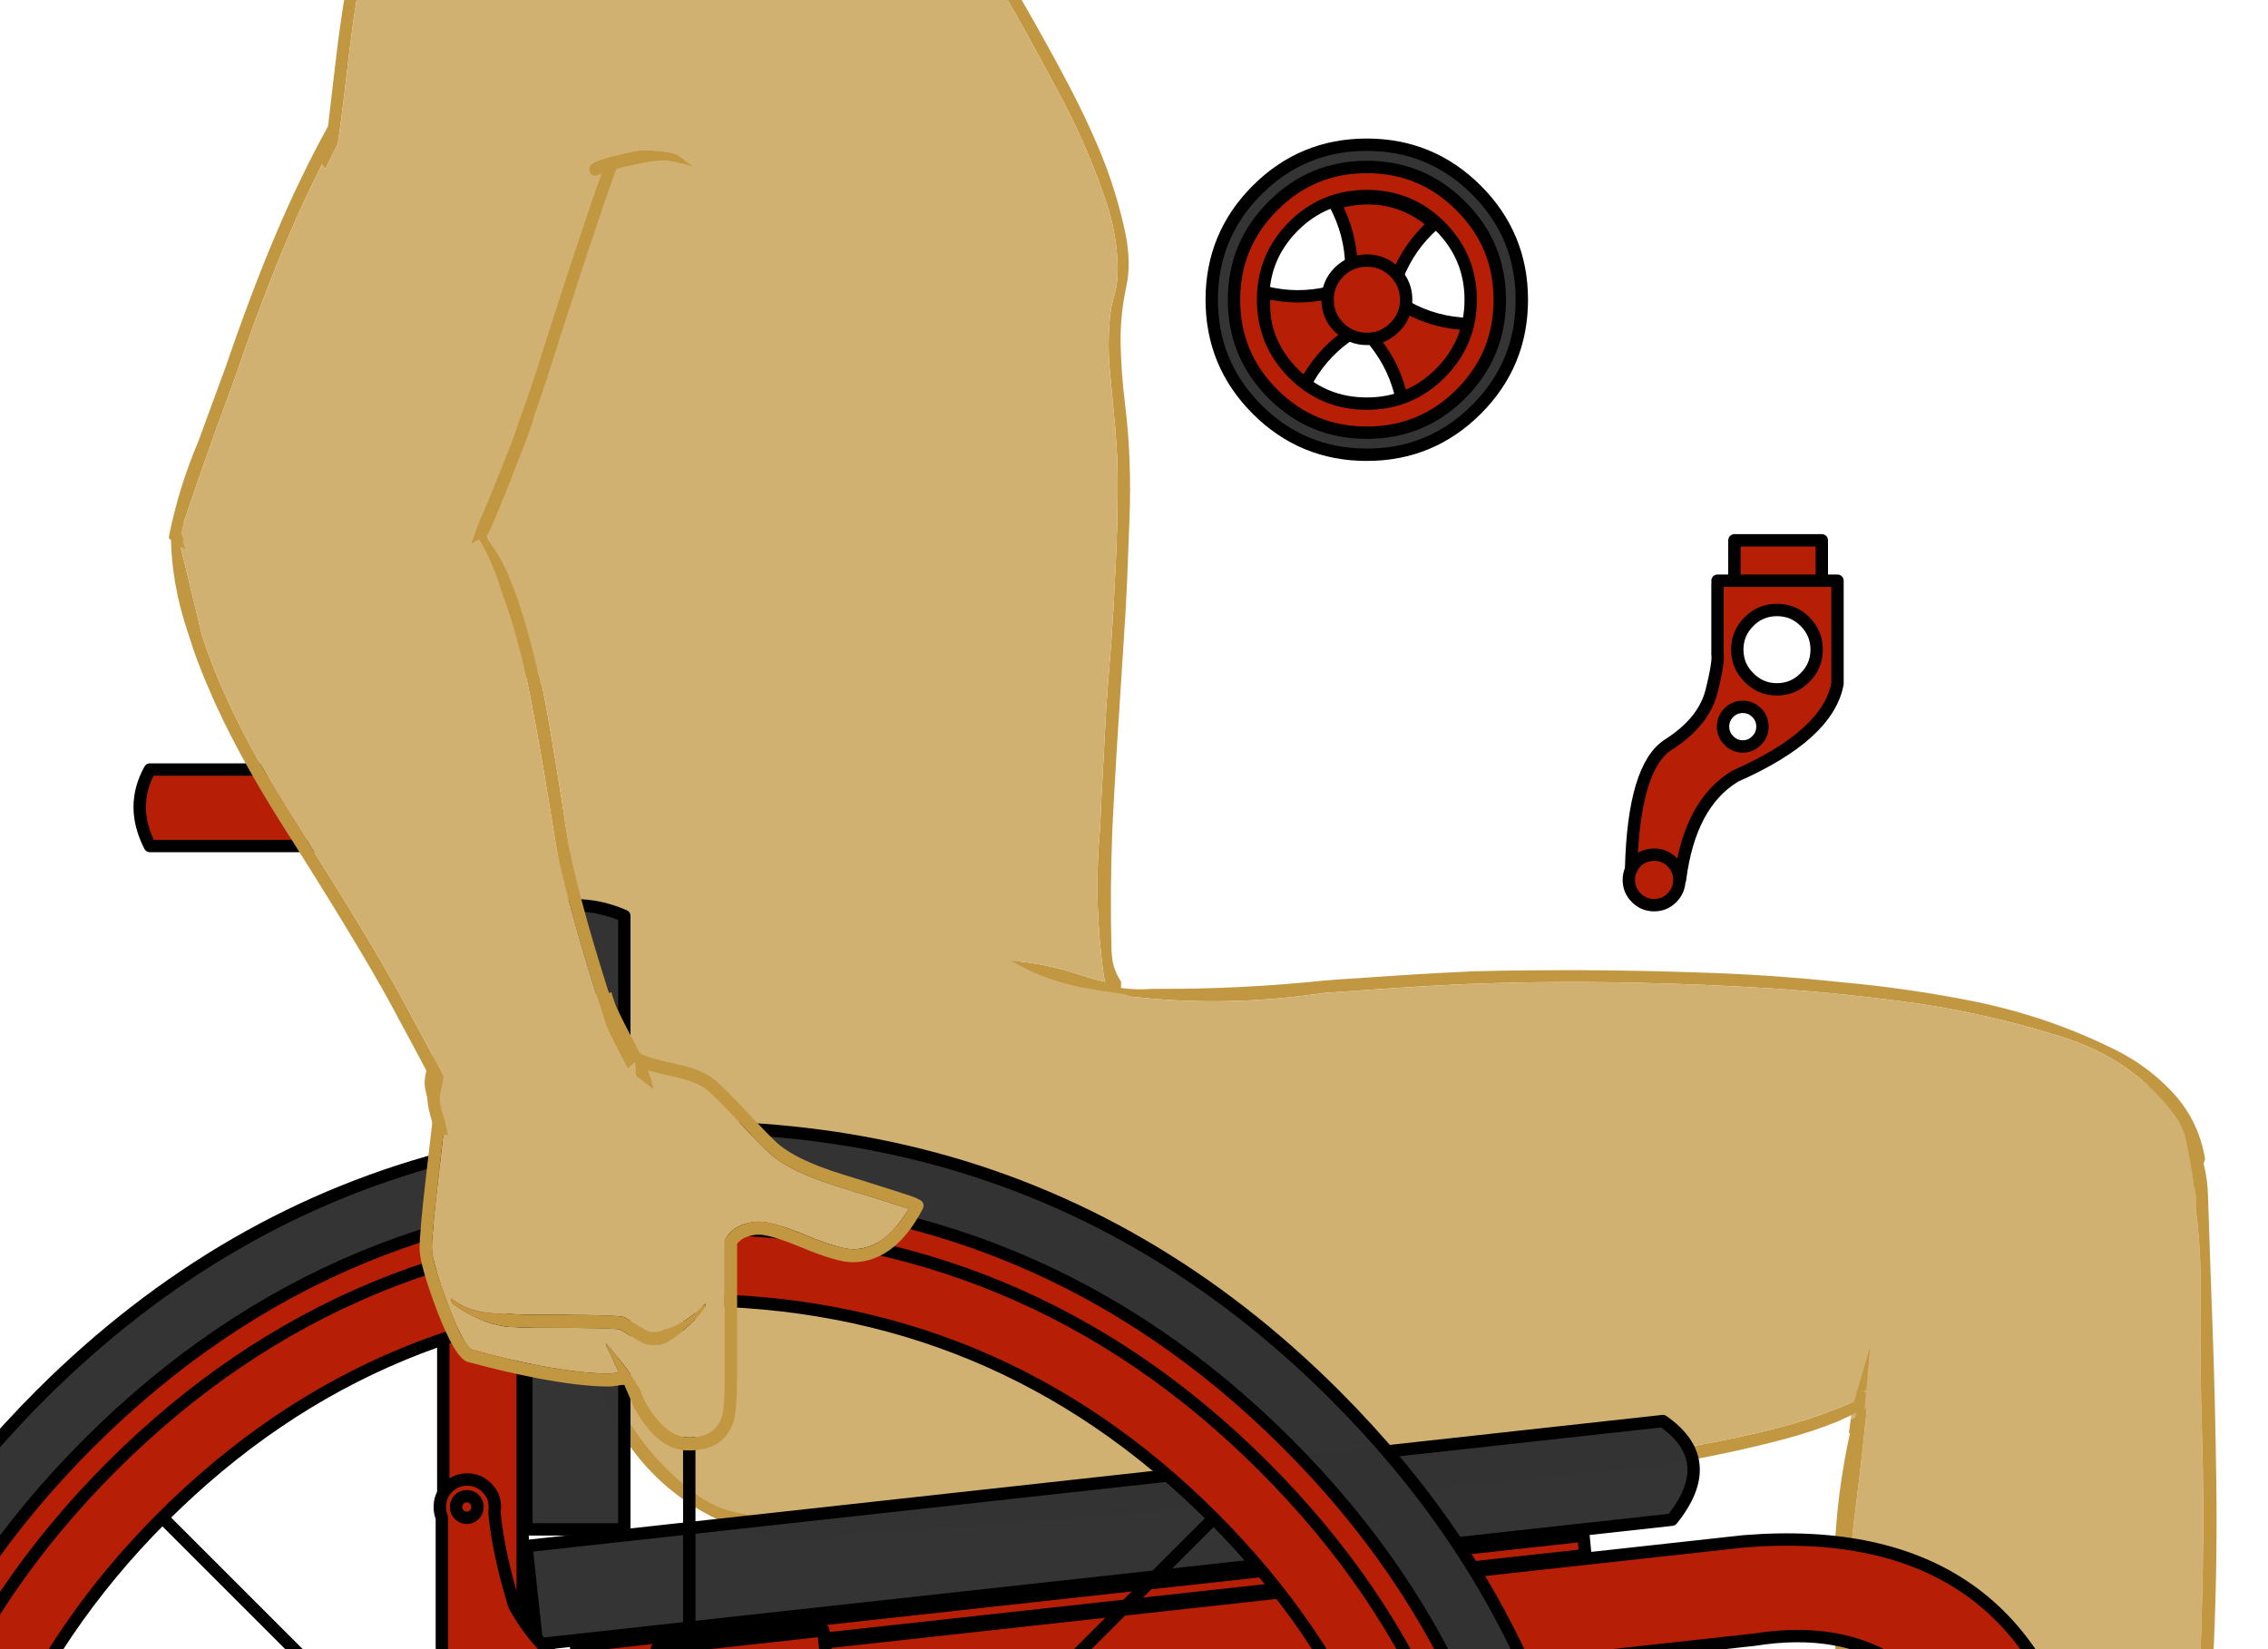 
<svg xmlns="http://www.w3.org/2000/svg" version="1.1" xmlns:xlink="http://www.w3.org/1999/xlink" preserveAspectRatio="none" x="0px" y="0px" width="550px" height="400px" viewBox="0 0 550 400">
<defs>
<g id="Layer4_0_FILL">
<path fill="#D1B172" stroke="none" d="
M 965.65 434.5
Q 959.05 430.05 950.85 427.45 944.55 425.45 938.25 423.85 926.2 429 916.4 441.4 890.9 473.7 899.45 514.9
L 899.25 516.3
Q 899.75 516.1 900.2 515.9
L 904.25 502.15
Q 902.65 520.75 900.25 539.3 898.1 556.3 899 573.5 899.9 590.15 903.3 606.65 906.45 622.1 910.5 637.3 912.55 644.75 914.6 652.25 915.8 656.55 916.95 660.85 918.1 665.15 919.2 669.5 920.9 676.15 922.55 682.95 923.8 688.25 925 693.8 926.35 700.2 927.65 706.6 929.1 714 930.5 721.15 931.95 728.75 933.3 736.4 934.6 743.75 935.6 751.25 936.45 757.7 936.6 764.45 936.65 765.45 936.35 766.5 934.55 773.45 932.5 779.95 930.55 786.05 929.65 792.65 928.55 800.6 929.75 808.45 930.8 815.65 937.35 819.35 939.45 820.65 941.9 821.3 945.1 821.9 948.65 822.05 956.5 822.5 964.4 821.75 971.75 821.15 979 819.75 984.45 818.65 990.2 817.7 998.05 816.45 1005.85 815.5 1013.1 814.5 1020.4 814.4 1028.1 814.25 1035.8 814 1043.65 813.65 1051.5 813.25 1058.3 812.9 1065.1 812.55 1072.5 812.3 1079.85 811.35 1087.15 810.15 1094.45 810.15 1094.6 809.85 1094.75 809.55 1094.85 809.35 1094.9 809.2 1095 808.95 1095.05 808.7 1095.3 807.45 1095.35 806.1 1095.4 802.8 1095.1 799.25 1094.9 796.9 1094.65 794.55 1089.8 792.95 1085 791.35 1080.35 789.75 1075.75 788.2 1071.35 786.65 1067.05 785 1061.3 782.95 1055.55 781.05 1052.7 780.1 1049.65 779.15 1047.25 778.45 1044.9 777.75 1039.3 776.1 1033.7 774.65 1024.9 772.35 1016.45 769.65 1013.65 768.85 1011 767.6 1003.85 764.25 996.95 759.95 996.5 759.65 996.25 759.25 993.05 753.5 991.05 747.35 985.6 730.45 982.9 712.8 981 700.4 980.15 687.85 978.9 668.95 979.85 650.1 980.2 643.7 980.5 637.3 980.8 631.95 981.15 626.6 982.35 608.75 983.3 590.95 984.3 571.4 984.65 551.7 984.95 535.95 984.45 520.3 983.9 502.9 984.1 485.5 984.3 468.85 980.8 452.6 980.05 449.05 977.95 446.25 972.7 439.3 965.65 434.5 Z"/>

<path fill="#C29741" stroke="none" d="
M 950.85 427.45
Q 959.05 430.05 965.65 434.5 972.7 439.3 977.95 446.25 980.05 449.05 980.8 452.6 984.3 468.85 984.1 485.5 983.9 502.9 984.45 520.3 984.95 535.95 984.65 551.7 984.3 571.4 983.3 590.95 982.35 608.75 981.15 626.6 980.8 631.95 980.5 637.3 980.2 643.7 979.85 650.1 978.9 668.95 980.15 687.85 981 700.4 982.9 712.8 985.6 730.45 991.05 747.35 993.05 753.5 996.25 759.25 996.5 759.65 996.95 759.95 1003.85 764.25 1011 767.6 1013.65 768.85 1016.45 769.65 1024.9 772.35 1033.7 774.65 1039.3 776.1 1044.9 777.75 1047.25 778.45 1049.65 779.15 1052.7 780.1 1055.55 781.05 1061.3 782.95 1067.05 785 1071.35 786.65 1075.75 788.2 1080.35 789.75 1085 791.35 1089.8 792.95 1094.65 794.55 1094.9 796.9 1095.1 799.25 1095.4 802.8 1095.35 806.1 1095.3 807.45 1095.05 808.7 1095 808.95 1094.9 809.2 1094.85 809.35 1094.75 809.55 1094.6 809.85 1094.45 810.15 1087.15 810.15 1079.85 811.35 1072.5 812.3 1065.1 812.55 1058.3 812.9 1051.5 813.25 1043.65 813.65 1035.8 814 1028.1 814.25 1020.4 814.4 1013.1 814.5 1005.85 815.5 998.05 816.45 990.2 817.7 984.45 818.65 979 819.75 971.75 821.15 964.4 821.75 956.5 822.5 948.65 822.05 945.1 821.9 941.9 821.3 939.45 820.65 937.35 819.35 930.8 815.65 929.75 808.45 928.55 800.6 929.65 792.65 930.55 786.05 932.5 779.95 934.55 773.45 936.35 766.5 936.65 765.45 936.6 764.45 936.45 757.7 935.6 751.25 934.6 743.75 933.3 736.4 931.95 728.75 930.5 721.15 929.1 714 927.65 706.6 926.35 700.2 925 693.8 923.8 688.25 922.55 682.95 920.9 676.15 919.2 669.5 918.1 665.15 916.95 660.85 915.8 656.55 914.6 652.25 912.55 644.75 910.5 637.3 906.45 622.1 903.3 606.65 899.9 590.15 899 573.5 898.1 556.3 900.25 539.3 902.65 520.75 904.25 502.15
L 900.2 515.9
Q 899.75 516.1 899.25 516.3
L 898.8 519.7
Q 898.95 519.6 899.1 519.55 895.85 534.25 895.3 549.45 894.15 581.35 901.3 612.5 904.15 624.95 907.4 637.3 911.5 652.15 915.5 667.05 919.55 682.15 922.75 697.7 925.5 710.85 928 724.05 929.8 733.65 931.35 743.25 932.8 752.3 933.65 761.5 933.8 762.9 933.65 764.35 933.45 766.05 933 767.75 931 774.85 929 782 926.95 789.4 926.3 797.1 925.95 801.55 926.25 805.75 926.45 809.15 927.4 812.2 927.8 813.4 928.4 814.55 928.9 815.55 929.55 816.45 931.95 819.95 935.55 822.1 939 824.05 943.1 824.5 959.4 826.25 975.6 823.4 986.8 821.3 998.25 819.5 1006.55 818.45 1014.65 817.65 1019.9 817.5 1025.35 817.3 1030.65 817.2 1035.85 817 1053 816.25 1070.3 815.3 1072.5 815.1 1074.7 814.9 1084.2 813.3 1093.75 813.3 1094.5 813.3 1095.25 813.05 1096.6 812.5 1097.2 811.2 1098.3 809.05 1098.35 806.5 1098.55 800.05 1097.3 793.5 1097.2 792.95 1096.9 792.5 1096.5 791.9 1096.15 791.75 1086.5 788.75 1077 785.35 1066.8 781.9 1056.6 778.25 1053.7 777.25 1050.65 776.35 1045.55 774.85 1040.55 773.45 1036.05 772.15 1031.45 771 1028.05 770.1 1024.65 769.25 1020.9 768.25 1017.25 767 1014.7 766.1 1012.25 764.9 1009.85 763.65 1007.45 762.45 1003 759.95 998.55 757.5 997.7 755.8 996.9 754.05 994.05 747.75 992.1 740.95 990.15 734.1 988.65 727.15 987.05 719.7 985.9 712.3 984.75 704.8 984.05 697.4 983.35 690.15 982.95 682.9 982.55 675.95 982.5 669 982.45 664.45 982.55 659.9 982.65 655.35 982.85 650.8 983.15 644.05 983.5 637.3 984.5 621.5 985.45 605.7 986.55 587.85 987.35 570.15 988.2 550.25 987.9 530.45 987.65 512.1 987 493.75 986.4 477.8 985.9 462 985.45 448.8 976.75 440.05 974.4 437.65 971.75 435.6 967.6 432.4 962.75 430.1 953.05 425.35 942.8 422.2 940.45 422.9 938.25 423.85 944.55 425.45 950.85 427.45 Z"/>
</g>

<g id="Layer4_1_FILL">
<path fill="#C29741" stroke="none" d="
M 652.15 697.85
Q 652.173 697.483 652.2 697.1 650.4 699.25 648.9 701.65 648.5 707.75 647.75 713.85 645.35 732.8 647.75 751.65 650.1 769.9 658.75 786.15 668.2 804 686.8 811.85 697.2 816.3 708.85 815.1 720.15 814.05 731.6 813.35 749.5 812 767.4 810.55 784.3 809.2 801.15 807.9 816.2 806.65 831.05 805.35 835.8 804.9 840.25 804.55 854.65 803.3 866.25 802.2 866.45 802.2 866.65 802.2 885.15 800.65 903.7 798.7 923.25 796.3 942.45 791.25 949.249 789.494 955.8 786.85
L 962.25 783.85 962.6 779.9
Q 962.282 779.719 961.95 779.5 962.317 779.351 962.7 779.2
L 963.05 775.35
Q 963.393 771.863 963.7 768.35
L 959.65 782.1 955.85 783.65
Q 948.399 786.606 940.6 788.6 922.7 793.1 904.1 795.2 885.5 797.65 866.65 799.15 866.45 799.15 866.25 799.2 854.7 800.25 840.25 801.5 835.8 801.9 831.05 802.3 815 803.75 798.75 805 781.4 806.55 763.95 807.85 744.2 809.4 724.65 811.2 705.95 813.25 688.5 809.35 683.55 808.2 679.3 805.05 665.4 794.7 658.4 778.65 650.65 760.7 649.75 741.25 648.95 724 651.2 707.05 651.482 704.882 651.7 702.7 651.508 700.288 652.15 697.85
M 757.75 675.85
Q 758.669 676.707 759.4 677.6 764.579 679.995 770.2 681.4 776.35 682.95 782.55 683.65 786.15 684 789.75 684.35 810.203 686.055 831.05 682.95 835.8 682.6 840.25 682.3 854.9 681.25 866.25 680.75 866.45 680.75 866.65 680.75 886.45 680 906.25 680.45 923.5 680.8 940.7 681.9 958.2 683.1 975.5 685.55 986.7 687.25 997.7 690.05 1004 691.65 1010.3 693.65 1018.5 696.25 1025.1 700.7 1032.15 705.5 1037.4 712.45 1039.5 715.25 1040.25 718.8 1041.405 724.207 1042.15 729.7 1042.286 730.046 1042.35 730.4 1043.585 726.85 1044.85 723.25 1043.2 713.3 1036.2 706.25 1033.85 703.85 1031.2 701.8 1027.05 698.6 1022.2 696.3 1012.5 691.55 1002.25 688.4 995.9 686.45 989.4 685.1 973.05 681.8 956.35 680.3 938.9 678.45 921.35 677.95 901.55 677.25 881.85 677.45 874.25 677.5 866.65 677.7 866.45 677.7 866.25 677.75 854.9 678.25 840.25 679.3 835.8 679.55 831.05 679.95 811.25 682 791.25 681.95 790.318 681.95 789.4 681.95 782.15 682.5 775.4 680.15 769.3 677.95 762.8 676.7 760.319 676.153 757.75 675.85 Z"/>

<path fill="#D1B172" stroke="none" d="
M 759.4 677.6
Q 758.669 676.707 757.75 675.85 752.834 671.109 742.85 668.35 725.25 663.5 702.35 667.65 679.45 671.8 664.7 682.5 654.943 689.554 652.5 696.75 652.344 696.923 652.2 697.1 652.173 697.483 652.15 697.85 651.508 700.288 651.7 702.7 651.482 704.882 651.2 707.05 648.95 724 649.75 741.25 650.65 760.7 658.4 778.65 665.4 794.7 679.3 805.05 683.55 808.2 688.5 809.35 705.95 813.25 724.65 811.2 744.2 809.4 763.95 807.85 781.4 806.55 798.75 805 815 803.75 831.05 802.3 835.8 801.9 840.25 801.5 854.7 800.25 866.25 799.2 866.45 799.15 866.65 799.15 885.5 797.65 904.1 795.2 922.7 793.1 940.6 788.6 948.399 786.606 955.85 783.65
L 959.65 782.1 963.7 768.35
Q 963.393 771.863 963.05 775.35
L 962.7 779.2
Q 962.317 779.351 961.95 779.5 962.282 779.719 962.6 779.9
L 962.25 783.85 967.15 781.7
Q 971.758 782.812 978.2 782.3 993.75 781.1 1010.95 771.1 1028.2 761.15 1036.95 748.25 1044.189 737.823 1042.35 730.4 1042.286 730.046 1042.15 729.7 1041.405 724.207 1040.25 718.8 1039.5 715.25 1037.4 712.45 1032.15 705.5 1025.1 700.7 1018.5 696.25 1010.3 693.65 1004 691.65 997.7 690.05 986.7 687.25 975.5 685.55 958.2 683.1 940.7 681.9 923.5 680.8 906.25 680.45 886.45 680 866.65 680.75 866.45 680.75 866.25 680.75 854.9 681.25 840.25 682.3 835.8 682.6 831.05 682.95 810.203 686.055 789.75 684.35 786.15 684 782.55 683.65 776.35 682.95 770.2 681.4 764.579 679.995 759.4 677.6 Z"/>
</g>

<g id="Layer4_2_FILL">
<path fill="#C29741" stroke="none" d="
M -160.15 463.4
Q -159.5 474.2 -158.3 485 -157.35 493 -156.15 500.9 -155.95 502.3 -156.1 503.55 -156.1 505.5 -156.8 507.05 -157.4 508.3 -158.4 509.05 -159.4 509.7 -160.85 509.85 -162.15 509.95 -168.4 511.8
L -168.6 511.9
Q -169.05 512.15 -169.45 512.4 -169.9 512.7 -170.3 513.05 -170.45 513.15 -170.55 513.3 -170.8 515.35 -171.2 518.65 -171.45 520.35 -171.6 521.7 -172.15 525.95 -172.15 526.2 -172.25 528 -172.4 532.65 -171.45 536.8 -171.8 541 -172.15 544.4 -173.5 547.75 -174.25 549.55 -175.75 550.9 -177.65 552.65 -180.1 552.75 -185.8 552.35 -191.5 551.7 -193.05 551.65 -194.55 551.65 -197.35 551.7 -199.95 551.45 -202.85 551.2 -205.5 550.65
L -205.55 550.65
Q -207.7 550.15 -209.7 549.5 -221.05 545.75 -228.05 535.4 -230.9 527.1 -232.55 518.4 -233.85 511.35 -236.3 504.75 -237.2 504.45 -238.1 504.1 -239.85 503.35 -241.5 502.2 -243.8 501.35 -245.55 499.45 -250.55 494.1 -253.35 487.2 -253.8 486.1 -254.1 485 -259.6 464.5 -240.2 461.05 -237 460.45 -234.05 462.4 -242.5 451.45 -252.45 463.1 -260.45 472.45 -257.35 485 -256.4 489.05 -254.35 492.95 -251.35 498.65 -246.8 503.1 -243.45 506.35 -238.9 505.85 -236.2 516.25 -233.9 526.75 -232.3 534.25 -228.65 541 -228.5 541.3 -228.3 541.6 -221.8 550.4 -210.3 551.4 -211.45 552 -212.4 552.85 -214.5 554.55 -216 556.6 -221.45 568.6 -219.75 582.2 -219.5 584 -219.2 585.8 -218.25 588.9 -216 591.6 -215.05 592.75 -214.45 594 -212 599.05 -208.95 603.8 -205.9 608.6 -202.9 613.45 -199.05 619.7 -195.2 625.95 -191.2 632.4 -187.25 638.95 -183.6 644.95 -180.05 651.1 -177.25 656 -174.55 661 -172 665.75 -169.45 670.45 -165.7 677.4 -162.55 684.75 -159.85 691.15 -157.65 697.75 -155.25 705.1 -155.05 712.75 -154.95 716.8 -156.05 720.45 -156.6 722.35 -156.85 724.35 -157.6 731.15 -156.95 738.05 -156.3 745 -155.65 751.95 -154.95 759.8 -155.05 767.7 -155.1 775 -155.4 782.25 -155.7 788.75 -156.05 795.25 -156.5 803.2 -157.15 810.9 -157.8 818.3 -158.15 826 -158.55 833.8 -159 841.8 -159.05 843 -159.1 844.2 -159.25 846.9 -159.35 849.4 -160.7 864.4 -159.1 879.2 -158.85 881.9 -158.45 884.65 -158.35 885.45 -158.05 886.3 -161 885.65 -163.8 884.7 -172.35 881.8 -181.1 881.15 -171.85 886.5 -161.2 888.1 -158.181 888.619 -155.15 889 -154.934 889.027 -154.75 889.05 -154.498 889.079 -154.25 889.1
L -154.25 886.2
Q -154.5 885.8 -154.75 885.4 -156.4 882.55 -156.5 879.25 -156.55 879.05 -156.55 878.85 -156.95 864.1 -156.35 849.4 -156.25 846.9 -156.1 844.2 -155.7 836.8 -155.25 829.45 -154.8 822.55 -154.35 815.4 -153.95 809.15 -153.55 802.9 -153.05 795.85 -152.75 788.5 -152.45 781.4 -152.2 774.25 -151.9 766.8 -152.2 759.4 -152.45 752.7 -153.3 745.95 -154.2 738.6 -154.35 731.4 -154.45 724.55 -153 717.85 -152.3 714.65 -152.4 711.4 -152.5 708.1 -153.15 704.9 -154.1 700.4 -155.4 696 -157.45 689.05 -160.3 682.6 -163.1 676.15 -166.4 669.8 -169.55 663.75 -172.85 657.85 -175 653.95 -177.2 650.15 -179.4 646.3 -181.6 642.5 -183.9 638.65 -186.2 634.85 -190.2 628.3 -194.2 621.8 -197.2 617 -200.1 612.2 -203.8 606.2 -207.35 600.2 -209.85 596.05 -212.05 591.8 -213.55 588.85 -215.25 586.15 -215.35 586 -215.45 585.8 -215.7 585.25 -215.8 584.75 -218.85 569.6 -211.45 556.6 -209.35 554.05 -206.1 552.85
L -191.5 554.6
Q -188.35 554.9 -185.2 555.2 -182.6 555.2 -180 555.05
L -179.9 555.05
Q -178.5 554.95 -177.05 554.8 -175.95 554.65 -174.9 553.95 -168.3 549.3 -169 541
L -169 540.95
Q -169.3 535.4 -170.05 529.9 -170.65 525.8 -170.15 521.9 -169.7 517.95 -168.2 514.2 -163.8 513.65 -159.9 512 -158.75 511.5 -157.6 510.9 -157.55 510.9 -157.5 510.85 -157.45 510.85 -157.4 510.8 -156.4 510.25 -155.45 509.65 -154.3 508.85 -153.95 507.25 -152.75 502 -153.55 496.5 -154.35 490.75 -155.1 485 -157.3 467.35 -157.25 449.7 -157.2 433.6 -161.2 418.4
L -163.05 418.85
Q -161.5 424.35 -161.4 430.35 -161.15 446.85 -160.15 463.4
M -247.7 378.55
Q -268 381.35 -283.95 394 -299.3 406.1 -305.3 424.6 -311.25 442.95 -306.05 461.55 -305.5 463.5 -304.9 465.4 -297.85 484 -288.65 501.85 -282.4 513.9 -284.05 526.65 -284.35 528.8 -284.8 530.95 -285.35 533.1 -286.05 535.25 -288.3 541.95 -289.65 548.95 -292.15 562.3 -297.1 574.8 -298.75 578.95 -300.7 583.05 -308.4 599.35 -314.1 616.55 -319.35 632.2 -323.05 648.2 -326.2 663.2 -326.2 675 -326.2 711.05 -318.95 746.7 -311.8 782.2 -298.2 813.1 -298.05 813.55 -297.8 813.95 -297.7 814.1 -297.6 814.25 -297.7 814.6 -297.6 815 -296.25 820.8 -293 841.8 -292.45 845.4 -291.8 849.4 -289.1 865.95 -287.85 882.6 -286.95 894.9 -287.65 907.15 -288.05 913.25 -288.8 919.35 -291.2 938.3 -288.8 957.15 -286.45 975.4 -277.8 991.65 -268.35 1009.5 -249.75 1017.35 -239.35 1021.8 -227.7 1020.6 -216.4 1019.55 -204.95 1018.85 -187.05 1017.5 -169.15 1016.05 -161.95 1015.45 -154.75 1014.9 -154.5 1014.9 -154.25 1014.85
L -154.25 1011.9
Q -154.5 1011.95 -154.75 1011.95 -163.65 1012.7 -172.6 1013.35 -192.35 1014.9 -211.9 1016.7 -230.6 1018.75 -248.05 1014.85 -253 1013.7 -257.25 1010.55 -271.15 1000.2 -278.15 984.15 -285.9 966.2 -286.8 946.75 -287.6 929.5 -285.35 912.55 -284.7 907.55 -284.35 902.6 -283.55 889.9 -285 877.25 -286.6 863.3 -288.8 849.4 -289.4 845.4 -289.95 841.8 -293.35 820.2 -294.7 814.3 -294.8 813.9 -295.05 813.65
L -295.05 813.6
Q -294.9 813 -295.2 812.45 -295.35 812.15 -295.45 811.9 -308.9 781.3 -316 746.1 -323.2 710.75 -323.2 675 -323.2 663.25 -320 648.2 -315.75 629.6 -309.2 611.4 -302.95 594 -295.75 576.8 -295.5 576.2 -295.25 575.6
L -295.2 575.55
Q -288.85 559.95 -285.25 543.25 -283.95 537.3 -282.85 531.35
L -282.85 531.3
Q -282.45 529.15 -282.05 527 -281.4 522.95 -280.75 518.9
L -280.45 518.4
Q -281.85 506.65 -287.6 496.35 -295 483.2 -300.25 469.2 -301 467.3 -301.6 465.4 -303.95 457.45 -304.95 449.05 -307.25 429.6 -296.85 412.9 -287 397.05 -270.1 388.75 -252.8 380.25 -233.5 380.15 -213.8 380 -195.25 386 -177.25 391.95 -167.6 408.2 -164.6 413.3 -163.05 418.85
L -161.25 418.35
Q -162.05 415.4 -162.95 412.55 -167.1 399.7 -178.15 391.9 -193.95 380.85 -213.15 378.75 -230.4 376.45 -247.7 378.55 Z"/>

<path fill="#000000" stroke="none" d="
M -161.2 418.4
L -161.25 418.35 -163.05 418.85 -161.2 418.4 Z"/>

<path fill="#D1B172" stroke="none" d="
M -195.25 386
Q -213.8 380 -233.5 380.15 -252.8 380.25 -270.1 388.75 -287 397.05 -296.85 412.9 -307.25 429.6 -304.95 449.05 -303.95 457.45 -301.6 465.4 -301 467.3 -300.25 469.2 -295 483.2 -287.6 496.35 -281.85 506.65 -280.45 518.4
L -280.75 518.9
Q -281.4 522.95 -282.05 527 -282.45 529.15 -282.85 531.3
L -282.85 531.35
Q -283.95 537.3 -285.25 543.25 -288.85 559.95 -295.2 575.55
L -295.25 575.6
Q -295.5 576.2 -295.75 576.8 -302.95 594 -309.2 611.4 -315.75 629.6 -320 648.2 -323.2 663.25 -323.2 675 -323.2 710.75 -316 746.1 -308.9 781.3 -295.45 811.9 -295.35 812.15 -295.2 812.45 -294.9 813 -295.05 813.6
L -295.05 813.65
Q -294.8 813.9 -294.7 814.3 -293.35 820.2 -289.95 841.8 -289.4 845.4 -288.8 849.4 -286.6 863.3 -285 877.25 -283.55 889.9 -284.35 902.6 -284.7 907.55 -285.35 912.55 -287.6 929.5 -286.8 946.75 -285.9 966.2 -278.15 984.15 -271.15 1000.2 -257.25 1010.55 -253 1013.7 -248.05 1014.85 -230.6 1018.75 -211.9 1016.7 -192.35 1014.9 -172.6 1013.35 -163.65 1012.7 -154.75 1011.95 -154.5 1011.95 -154.25 1011.9
L -154.25 1011.8
Q -145.569 1010.248 -139.25 994 -132.35 976.3 -132.25 951.25 -132.25 950.9 -132.25 950.45 -132.25 924.95 -139.25 906.95 -145.569 890.702 -154.25 889.1 -154.498 889.079 -154.75 889.05 -154.934 889.027 -155.15 889 -158.181 888.619 -161.2 888.1 -171.85 886.5 -181.1 881.15 -172.35 881.8 -163.8 884.7 -161 885.65 -158.05 886.3 -158.35 885.45 -158.45 884.65 -158.85 881.9 -159.1 879.2 -160.7 864.4 -159.35 849.4 -159.25 846.9 -159.1 844.2 -159.05 843 -159 841.8 -158.55 833.8 -158.15 826 -157.8 818.3 -157.15 810.9 -156.5 803.2 -156.05 795.25 -155.7 788.75 -155.4 782.25 -155.1 775 -155.05 767.7 -154.95 759.8 -155.65 751.95 -156.3 745 -156.95 738.05 -157.6 731.15 -156.85 724.35 -156.6 722.35 -156.05 720.45 -154.95 716.8 -155.05 712.75 -155.25 705.1 -157.65 697.75 -159.85 691.15 -162.55 684.75 -165.7 677.4 -169.45 670.45 -172 665.75 -174.55 661 -177.25 656 -180.05 651.1 -183.6 644.95 -187.25 638.95 -191.2 632.4 -195.2 625.95 -199.05 619.7 -202.9 613.45 -205.9 608.6 -208.95 603.8 -212 599.05 -214.45 594 -215.05 592.75 -216 591.6 -218.25 588.9 -219.2 585.8 -219.5 584 -219.75 582.2 -221.45 568.6 -216 556.6 -214.5 554.55 -212.4 552.85 -211.45 552 -210.3 551.4 -221.8 550.4 -228.3 541.6 -228.5 541.3 -228.65 541 -232.3 534.25 -233.9 526.75 -236.2 516.25 -238.9 505.85 -243.45 506.35 -246.8 503.1 -251.35 498.65 -254.35 492.95 -256.4 489.05 -257.35 485 -260.45 472.45 -252.45 463.1 -242.5 451.45 -234.05 462.4 -237 460.45 -240.2 461.05 -259.6 464.5 -254.1 485 -253.8 486.1 -253.35 487.2 -250.55 494.1 -245.55 499.45 -243.8 501.35 -241.5 502.2 -239.85 503.35 -238.1 504.1 -237.2 504.45 -236.3 504.75 -233.85 511.35 -232.55 518.4 -230.9 527.1 -228.05 535.4 -221.05 545.75 -209.7 549.5 -207.7 550.15 -205.55 550.65
L -205.5 550.65
Q -202.85 551.2 -199.95 551.45 -197.35 551.7 -194.55 551.65 -193.05 551.65 -191.5 551.7 -185.8 552.35 -180.1 552.75 -177.65 552.65 -175.75 550.9 -174.25 549.55 -173.5 547.75 -172.15 544.4 -171.8 541 -171.45 536.8 -172.4 532.65 -172.25 528 -172.15 526.2 -172.15 525.95 -171.6 521.7 -171.45 520.35 -171.2 518.65 -170.8 515.35 -170.55 513.3 -170.45 513.15 -170.3 513.05 -169.9 512.7 -169.45 512.4 -169.05 512.15 -168.6 511.9
L -168.4 511.8
Q -162.15 509.95 -160.85 509.85 -159.4 509.7 -158.4 509.05 -157.4 508.3 -156.8 507.05 -156.1 505.5 -156.1 503.55 -155.95 502.3 -156.15 500.9 -157.35 493 -158.3 485 -159.5 474.2 -160.15 463.4 -161.15 446.85 -161.4 430.35 -161.5 424.35 -163.05 418.85 -164.6 413.3 -167.6 408.2 -177.25 391.95 -195.25 386 Z"/>
</g>

<g id="Layer3_0_FILL">
<path fill="#B71E06" stroke="none" d="
M 471.2 597.5
L 471.2 612.3 492.4 612.3 492.4 597.5 471.2 597.5 Z"/>
</g>

<g id="Layer3_1_FILL">
<path fill="#B71E06" stroke="none" d="
M 515.1 528.8
L 502.8 530.5 519.65 649.65 467.65 657.05
Q 461.4 664.2 469.4 669.3
L 520.5 662.05
Q 534.15 660.2 531.95 647.95
L 515.1 528.8 Z"/>
</g>

<g id="Layer3_2_MEMBER_0_MEMBER_0_FILL">
<path fill="#B71E06" stroke="none" d="
M 442.75 678
Q 434.9 679.9 427.05 677.9 425.55 691.55 436.65 700.65 440.4 693.25 446.9 688.65
L 442.75 678 Z"/>
</g>

<g id="Layer3_2_MEMBER_0_MEMBER_1_FILL">
<path fill="#B71E06" stroke="none" d="
M 448.05 671.6
L 459.15 674.2
Q 462.05 666.7 468.15 661.35 457.8 652.4 444 656.35 447.95 663.65 448.05 671.6 Z"/>
</g>

<g id="Layer3_2_MEMBER_0_MEMBER_2_FILL">
<path fill="#B71E06" stroke="none" d="
M 476.75 685.65
Q 468.45 685.45 461.5 681.55
L 453.7 689.9
Q 458.75 696.2 460.35 704.1 473.35 699.6 476.75 685.65 Z"/>
</g>

<g id="Layer3_2_MEMBER_1_FILL">
<path fill="#333333" fill-opacity="0.992" stroke="none" d="
M 425.2 653.15
Q 414.2 664.15 414.2 679.75 414.2 695.35 425.2 706.35 436.2 717.35 451.8 717.35 467.4 717.35 478.4 706.35 489.4 695.35 489.4 679.75 489.4 664.15 478.4 653.15 467.4 642.15 451.8 642.15 436.2 642.15 425.2 653.15
M 419.6 679.8
Q 419.6 666.4 429.05 657 438.45 647.55 451.8 647.55 465.2 647.55 474.6 657 484.05 666.4 484.05 679.8 484.05 693.15 474.6 702.6 465.2 712 451.8 712 438.45 712 429.05 702.6 419.6 693.15 419.6 679.8 Z"/>

<path fill="#B71E06" stroke="none" d="
M 429.05 657
Q 419.6 666.4 419.6 679.8 419.6 693.15 429.05 702.6 438.45 712 451.8 712 465.2 712 474.6 702.6 484.05 693.15 484.05 679.8 484.05 666.4 474.6 657 465.2 647.55 451.8 647.55 438.45 647.55 429.05 657
M 426.65 679.75
Q 426.65 669.35 434 661.95 441.35 654.6 451.8 654.6 462.25 654.6 469.6 661.95 477 669.35 477 679.75 477 690.2 469.6 697.6 462.25 704.95 451.8 704.95 441.35 704.95 434 697.6 426.65 690.2 426.65 679.75
M 445.1 673
Q 442.3 675.8 442.3 679.75 442.3 683.7 445.1 686.45 447.9 689.25 451.85 689.25 455.75 689.25 458.55 686.45 461.35 683.7 461.35 679.75 461.35 675.8 458.55 673 455.75 670.25 451.85 670.25 447.9 670.25 445.1 673 Z"/>
</g>

<g id="Layer3_3_MEMBER_0_FILL">
<path fill="#333333" fill-opacity="0.992" stroke="none" d="
M 1260.05 445.5
Q 1271.584 431.169 1257.85 421.55
L 982.25 451.9 984.85 475.75 1260.05 445.5 Z"/>
</g>

<g id="Layer3_3_MEMBER_1_FILL">
<path fill="#333333" fill-opacity="0.992" stroke="none" d="
M 1020.95 497.25
Q 1009.075 492.092 997.2 497.25
L 997.2 646.05 1020.95 646.05 1020.95 497.25 Z"/>
</g>

<g id="Layer3_4_FILL">
<path fill="#B71E06" stroke="none" d="
M 384.45 377.2
L 384 372.45 139.7 399.3 140.2 404.05 384.45 377.2 Z"/>
</g>

<g id="Layer3_5_FILL">
<path fill="#B71E06" stroke="none" d="
M 106.85 408.6
L 109.45 432.45 425.45 397.7
Q 467.45 391 481.55 435.65
L 494.8 532.65
Q 497.2 532.05 499.8 531.7 497.2 532.05 494.8 532.65 476.95 537 470 555.45
L 470 602.75 493.65 602.75 493.65 565.5
Q 495.3 560.9 498.3 558.25 501.75 555.2 507 554.7 501.75 555.2 498.3 558.25
L 503.65 597.45 527.45 594.25 505.3 432.4
Q 491.15 368.3 422.85 373.85
L 106.85 408.6 Z"/>
</g>

<g id="Layer3_6_FILL">
<path fill="#B71E06" stroke="none" d="
M 457.85 679.85
Q 457.85 677.3 456.05 675.5 454.25 673.75 451.75 673.75 449.2 673.75 447.4 675.5 446.65 676.25 446.25 677.15 445.6 678.35 445.6 679.85 445.6 682.4 447.4 684.2 449.2 686 451.75 686 454.25 686 456.05 684.2 457.85 682.4 457.85 679.85
M 467.1 607.3
L 467.1 608.1 467.1 625.45
Q 467.1 625.55 467.15 625.7 467.2 628 465.65 634.15 463.75 641.6 455.2 647.05 446.8 652.4 446.15 677.1
L 446.25 677.15
Q 446.65 676.25 447.4 675.5 449.2 673.75 451.75 673.75 454.25 673.75 456.05 675.5 457.85 677.3 457.85 679.85
L 458 679.85
Q 460.35 661.35 471.4 654.7 493.85 644.8 496.2 632.3
L 496.2 607.3 467.1 607.3
M 474.75 617.2
Q 477.55 614.4 481.5 614.4 485.5 614.4 488.3 617.2 491.15 620.05 491.15 624 491.15 628 488.3 630.8 485.5 633.65 481.5 633.65 477.55 633.65 474.75 630.8 471.9 628 471.9 624 471.9 620.05 474.75 617.2
M 473.25 637.9
Q 475.2 637.9 476.6 639.3 478 640.7 478 642.7 478 644.65 476.6 646.05 475.2 647.5 473.25 647.5 471.25 647.5 469.85 646.05 468.45 644.65 468.45 642.7 468.45 640.7 469.85 639.3 471.25 637.9 473.25 637.9 Z"/>
</g>

<g id="Layer3_7_FILL">
<path fill="#B71E06" stroke="none" d="
M 175.6 487.95
Q 172.1 484.45 167.15 484.45 166.3 484.45 165.5 484.55 161.6 485.05 158.65 487.95 155.15 491.45 155.15 496.45 155.15 501.4 158.65 504.9 162.2 508.45 167.15 508.45 172.1 508.45 175.6 504.9 177.15 503.35 178.05 501.55 179.15 499.25 179.15 496.45 179.15 491.45 175.6 487.95
M 193.25 457.55
L 168.9 457.55 165.5 457.55 165.5 484.55
Q 166.3 484.45 167.15 484.45 172.1 484.45 175.6 487.95 179.15 491.45 179.15 496.45 179.15 499.25 178.05 501.55
L 179.7 501.55
Q 194.2 498.85 196.65 482.6
L 196.65 457.55 193.25 457.55
M 168.9 428.25
L 193.25 425.55 202.8 424.5 199.65 395.45 159.3 399.9 162.45 428.95 168.9 428.25
M 193.25 425.55
L 168.9 428.25 168.9 457.55 193.25 457.55 193.25 425.55 Z"/>
</g>

<g id="Layer3_8_FILL">
<path fill="#B71E06" stroke="none" d="
M 110.9 249.7
L 123.3 249.7 123.3 207.75 110.9 214.9 110.9 249.7
M 110.9 249.7
L 107.5 249.7 107.5 402.65 126.75 402.65 126.75 249.7 123.3 249.7 110.9 249.7
M 94.35 186.65
L 36.35 186.65
Q 31.4 195.55 36.35 205.2
L 89.15 205.2
Q 99.75 207.55 108.8 216.1
L 110.9 214.9 123.3 207.75 124.9 206.85 125.15 205.95
Q 113.3 191.95 94.35 186.65 Z"/>
</g>

<g id="Layer3_9_FILL">
<path fill="#B71E06" stroke="none" d="
M 108.6 360.8
Q 106.65 362.75 106.65 365.5 106.65 366.9 107.15 368.1
L 107.15 399.5
Q 110 442 147.35 456
L 149 460.35
Q 150.75 462.05 153.1 462.05 155.5 462.05 157.2 460.35 158.9 458.65 158.9 456.3 158.9 453.9 157.2 452.2 156.2 451.2 154.95 450.8
L 152.45 422.55
Q 152.5 422.55 152.55 422.55 155.45 422.55 157.5 420.45 159.55 418.4 159.55 415.5 159.55 412.6 157.5 410.55 155.45 408.5 152.55 408.5 151.85 408.5 151.2 408.65 134.85 407.45 124.75 389.5 121.5 378.95 120.25 369.9 120.05 368.35 119.9 366.85 120 366.2 120 365.5 120 364.25 119.6 363.15 119.5 362.95 119.45 362.75 118.9 361.7 118 360.8 116.05 358.85 113.3 358.85 110.55 358.85 108.6 360.8
M 111.35 367.35
Q 110.6 366.6 110.6 365.5 110.6 364.45 111.35 363.65 112.15 362.9 113.2 362.9 114.3 362.9 115.05 363.65 115.8 364.45 115.8 365.5 115.8 366.6 115.05 367.35 114.3 368.15 113.2 368.15 112.15 368.15 111.35 367.35
M 149.35 413.85
Q 150.15 413.1 151.2 413.1 152.3 413.1 153.05 413.85 153.8 414.65 153.8 415.7 153.8 416.8 153.05 417.55 152.3 418.35 151.2 418.35 150.15 418.35 149.35 417.55 148.6 416.8 148.6 415.7 148.6 414.65 149.35 413.85
M 121.85 405.65
Q 132.4 414.9 143.05 417.2
L 145.6 446.05
Q 116.55 435.65 121.85 405.65
M 151.2 413.1
Q 150.15 413.1 149.35 413.85 148.6 414.65 148.6 415.7 148.6 416.8 149.35 417.55 150.15 418.35 151.2 418.35 152.3 418.35 153.05 417.55 153.8 416.8 153.8 415.7 153.8 414.65 153.05 413.85 152.3 413.1 151.2 413.1
M 110.6 365.5
Q 110.6 366.6 111.35 367.35 112.15 368.15 113.2 368.15 114.3 368.15 115.05 367.35 115.8 366.6 115.8 365.5 115.8 364.45 115.05 363.65 114.3 362.9 113.2 362.9 112.15 362.9 111.35 363.65 110.6 364.45 110.6 365.5 Z"/>
</g>

<g id="Layer2_0_MEMBER_2_FILL">
<path fill="#B71E06" stroke="none" d="
M 442.9 581
Q 438 585.95 438 592.9 438 599.85 442.9 604.75 447.85 609.7 454.8 609.7 461.75 609.7 466.65 604.75 471.6 599.85 471.6 592.9 471.6 585.95 466.65 581 461.75 576.1 454.8 576.1 447.85 576.1 442.9 581
M 449.8 592.9
Q 449.8 590.85 451.25 589.35 452.75 587.9 454.8 587.9 456.85 587.9 458.3 589.35 459.8 590.85 459.8 592.9 459.8 594.95 458.3 596.4 456.85 597.9 454.8 597.9 452.75 597.9 451.25 596.4 449.8 594.95 449.8 592.9
M 451.25 589.35
Q 449.8 590.85 449.8 592.9 449.8 594.95 451.25 596.4 452.75 597.9 454.8 597.9 456.85 597.9 458.3 596.4 459.8 594.95 459.8 592.9 459.8 590.85 458.3 589.35 456.85 587.9 454.8 587.9 452.75 587.9 451.25 589.35 Z"/>
</g>

<g id="Layer2_0_MEMBER_3_FILL">
<path fill="#333333" fill-opacity="0.992" stroke="none" d="
M 110.75 280.05
Q 54.05 294.2 9.8 338.4 -55.2 403.45 -55.2 495.4 -55.2 587.35 9.8 652.35 59.25 701.8 124.2 713.65 144.7 717.4 166.8 717.4 188.9 717.4 209.4 713.65 274.35 701.8 323.75 652.35 388.8 587.35 388.8 495.4 388.8 403.45 323.75 338.4 279.55 294.2 222.9 280.05 196.2 273.4 166.8 273.4 137.4 273.4 110.75 280.05
M 166.8 289.9
Q 251.95 289.9 312.15 350.1 372.35 410.3 372.35 495.45 372.35 580.55 312.15 640.75 251.95 700.95 166.8 700.95 81.7 700.95 21.45 640.75 -38.7 580.55 -38.7 495.45 -38.7 410.3 21.45 350.1 81.7 289.9 166.8 289.9 Z"/>

<path fill="#B71E06" stroke="none" d="
M 312.15 350.1
Q 251.95 289.9 166.8 289.9 81.7 289.9 21.45 350.1 -38.7 410.3 -38.7 495.45 -38.7 580.55 21.45 640.75 81.7 700.95 166.8 700.95 251.95 700.95 312.15 640.75 372.35 580.55 372.35 495.45 372.35 410.3 312.15 350.1
M 166.85 297.85
Q 248.65 297.85 306.45 355.7 364.35 413.55 364.35 495.4 364.35 577.2 306.45 635.05 248.65 692.95 166.85 692.95 85 692.95 27.1 635.05 -30.7 577.2 -30.7 495.4 -30.7 413.55 27.1 355.7 85 297.85 166.85 297.85
M 306.45 355.7
Q 248.65 297.85 166.85 297.85 85 297.85 27.1 355.7 -30.7 413.55 -30.7 495.4 -30.7 577.2 27.1 635.05 85 692.95 166.85 692.95 248.65 692.95 306.45 635.05 364.35 577.2 364.35 495.4 364.35 413.55 306.45 355.7
M 166.75 315.3
L 166.8 315.3
Q 241.4 315.3 294.1 368.05 346.9 420.85 346.9 495.45 346.9 570.05 294.1 622.75 241.4 675.55 166.8 675.55 92.2 675.55 39.4 622.75 -13.3 570.05 -13.3 495.45
L -13.3 495.4
Q -13.3 420.85 39.4 368.05 92.2 315.3 166.75 315.3 Z"/>
</g>

<g id="Layer1_0_FILL">
<path fill="#D1B172" stroke="none" d="
M -320.75 1122.45
Q -321.05 1122.243 -321.4 1122.05 -324.43 1120.35 -330.2 1120.35 -338.15 1120.25 -346.7 1123.3 -355.2 1126.4 -359.25 1130.85 -362.148 1133.962 -361.65 1136.45 -361.542 1136.887 -361.35 1137.3 -360.959 1137.316 -360.35 1137.3 -360.235 1137.701 -360.35 1138.2 -360.5 1138.7 -360.55 1139.3
L -360.55 1139.35
Q -360.7 1140 -360.8 1140.55 -360.9 1141.1 -361 1141.55 -361.2 1142.55 -361.2 1142.95 -361.2 1144.3 -360.25 1147.35 -359.15 1151.2 -359.2 1151.75 -359.2 1151.85 -360.8 1165.8 -362.4 1179.4 -362.4 1183.2 -362.35 1186.7 -358.55 1196.8 -354.7 1206.95 -352.7 1207.85 -344.35 1210.15 -336.5 1211.7 -326.1 1213.65 -319.5 1213.65 -319.05 1213.65 -317.95 1213.5 -317.5 1213.4 -317.1 1213.35 -319.05 1208.95 -320 1207.25 -320.25 1206.75 -320.2 1206.3 -319.6 1207.05 -318.5 1208.35 -315.7 1211.7 -315.1 1212.55 -314.45 1213.5 -312.3 1216.9 -312.25 1217 -312.15 1217.1 -311.55 1218.6 -310.85 1220.2 -306.05 1229 -300.1 1229.15 -293.75 1229.15 -292.05 1224.1 -291.3 1221.35 -291.4 1211.1
L -291.4 1181.7
Q -291.4 1181.3 -291.2 1181 -290.25 1179.05 -287.75 1177.85 -285.55 1176.8 -283.1 1176.8 -279.8 1176.75 -271.35 1180.25 -263.65 1183.45 -260.3 1183.5 -255.85 1183.5 -252.1 1180.3 -249.2 1177.8 -246.8 1173.7 -249.85 1172.65 -263.8 1168.35 -275.5 1164.75 -280.45 1160.3 -282.45 1158.55 -287.55 1153.05 -292.75 1147.5 -295.3 1145.2 -297.95 1142.8 -304.25 1141.55 -307.7 1140.8 -310.05 1140.1 -309.1 1142.55 -308.7 1144.65 -311.3 1142.7 -312.75 1141.55 -313.4 1139.9 -314.3 1138.1 -314.35 1138 -314.4 1137.9 -314.65 1137.35 -314.85 1136.95
L -314.9 1136.9
Q -315.4 1136 -315.8 1135.15 -316.55 1133.7 -317.2 1132.5 -320.45 1126.2 -320.9 1124.85 -321.181 1124.007 -321.45 1123.15 -321.292 1123.042 -321.15 1122.9 -321 1122.65 -320.75 1122.45
M -345.8 1199.1
Q -345.3 1199.1 -344.65 1199.05 -344.55 1199.05 -344.4 1199.1 -342.25 1199.4 -333.9 1199.4 -319.2 1199.4 -316.3 1199.85 -315.9 1199.85 -315.5 1200.1 -310.85 1203.05 -309.75 1203.5 -309.3 1203.6 -307.9 1203.6 -307.2 1203.55 -306.15 1202.95 -303.95 1202.6 -301 1200.75 -299.25 1199.65 -297.85 1198.35 -296.8 1197.4 -296 1196.6 -295.95 1197.2 -296.3 1197.75 -296.7 1198.3 -297.15 1198.9 -298.8 1200.9 -301.3 1203.05
L -301.25 1203.05 -301.3 1203.1
Q -305.65 1206.9 -307.9 1206.75 -310.15 1206.75 -310.8 1206.45
L -310.85 1206.45
Q -312 1205.95 -316.8 1202.95 -319.7 1202.55 -333.9 1202.55 -342.65 1202.55 -344.85 1202.2 -350.7 1201.25 -356.2 1197.5 -356.7 1197.15 -357.15 1196.85 -357.65 1196.5 -357.75 1195.85 -357.8 1195.6 -357.8 1195.4 -357 1196 -355.8 1196.75 -351.7 1199.1 -345.8 1199.1 Z"/>

<path fill="#000000" stroke="none" d="
M -301.25 1203.05
L -301.3 1203.05 -301.3 1203.1 -301.25 1203.05 Z"/>

<path fill="#C29741" stroke="none" d="
M -344.65 1199.05
Q -345.3 1199.1 -345.8 1199.1 -351.7 1199.1 -355.8 1196.75 -357 1196 -357.8 1195.4 -357.8 1195.6 -357.75 1195.85 -357.65 1196.5 -357.15 1196.85 -356.7 1197.15 -356.2 1197.5 -350.7 1201.25 -344.85 1202.2 -342.65 1202.55 -333.9 1202.55 -319.7 1202.55 -316.8 1202.95 -312 1205.95 -310.85 1206.45
L -310.8 1206.45
Q -310.15 1206.75 -307.9 1206.75 -305.65 1206.9 -301.3 1203.1
L -301.3 1203.05
Q -298.8 1200.9 -297.15 1198.9 -296.7 1198.3 -296.3 1197.75 -295.95 1197.2 -296 1196.6 -296.8 1197.4 -297.85 1198.35 -299.25 1199.65 -301 1200.75 -303.95 1202.6 -306.15 1202.95 -307.2 1203.55 -307.9 1203.6 -309.3 1203.6 -309.75 1203.5 -310.85 1203.05 -315.5 1200.1 -315.9 1199.85 -316.3 1199.85 -319.2 1199.4 -333.9 1199.4 -342.25 1199.4 -344.4 1199.1 -344.55 1199.05 -344.65 1199.05
M -318.9 1121.15
Q -320.16 1121.585 -321.4 1122.05 -321.05 1122.243 -320.75 1122.45 -321 1122.65 -321.15 1122.9 -321.292 1123.042 -321.45 1123.15 -321.181 1124.007 -320.9 1124.85 -320.45 1126.2 -317.2 1132.5 -316.55 1133.7 -315.8 1135.15 -315.4 1136 -314.9 1136.9
L -314.85 1136.95
Q -314.65 1137.35 -314.4 1137.9 -314.35 1138 -314.3 1138.1 -313.4 1139.9 -312.75 1141.55 -311.3 1142.7 -308.7 1144.65 -309.1 1142.55 -310.05 1140.1 -307.7 1140.8 -304.25 1141.55 -297.95 1142.8 -295.3 1145.2 -292.75 1147.5 -287.55 1153.05 -282.45 1158.55 -280.45 1160.3 -275.5 1164.75 -263.8 1168.35 -249.85 1172.65 -246.8 1173.7 -249.2 1177.8 -252.1 1180.3 -255.85 1183.5 -260.3 1183.5 -263.65 1183.45 -271.35 1180.25 -279.8 1176.75 -283.1 1176.8 -285.55 1176.8 -287.75 1177.85 -290.25 1179.05 -291.2 1181 -291.4 1181.3 -291.4 1181.7
L -291.4 1211.1
Q -291.3 1221.35 -292.05 1224.1 -293.75 1229.15 -300.1 1229.15 -306.05 1229 -310.85 1220.2 -311.55 1218.6 -312.15 1217.1 -312.25 1217 -312.3 1216.9 -314.45 1213.5 -315.1 1212.55 -315.7 1211.7 -318.5 1208.35 -319.6 1207.05 -320.2 1206.3 -320.25 1206.75 -320 1207.25 -319.05 1208.95 -317.1 1213.35 -317.5 1213.4 -317.95 1213.5 -319.05 1213.65 -319.5 1213.65 -326.1 1213.65 -336.5 1211.7 -344.35 1210.15 -352.7 1207.85 -354.7 1206.95 -358.55 1196.8 -362.35 1186.7 -362.4 1183.2 -362.4 1179.4 -360.8 1165.8 -359.2 1151.85 -359.2 1151.75 -359.15 1151.2 -360.25 1147.35 -361.2 1144.3 -361.2 1142.95 -361.2 1142.55 -361 1141.55 -360.9 1141.1 -360.8 1140.55 -360.7 1140 -360.55 1139.35
L -360.55 1139.3
Q -360.5 1138.7 -360.35 1138.2 -360.235 1137.701 -360.35 1137.3 -360.959 1137.316 -361.35 1137.3 -361.542 1136.887 -361.65 1136.45 -362.716 1136.839 -363.8 1137.25 -363.6 1137.65 -363.4 1138.05 -363.45 1138.35 -363.5 1138.7
L -363.5 1138.65
Q -363.75 1139.8 -363.85 1140.65 -364.05 1141.45 -364.1 1142 -364.2 1142.65 -364.2 1142.95 -364.2 1144.65 -363.1 1148.3 -362.25 1151.3 -362.2 1151.75 -362.2 1151.85 -363.8 1165.45 -365.4 1179.3 -365.4 1183.2 -365.45 1187 -361.35 1197.95 -356.7 1210.3 -353.5 1210.9
L -353.45 1210.9
Q -344.95 1213.2 -337.05 1214.75 -326.3 1216.8 -319.5 1216.8 -318.95 1216.8 -317.5 1216.6 -316.45 1216.4 -315.9 1216.4 -315.85 1216.4 -315.75 1216.4 -314.75 1218.7 -313.55 1221.5 -313.55 1221.65 -313.5 1221.7 -307.65 1232.45 -300.1 1232.3 -291.35 1232.3 -289.2 1225.05 -288.3 1222.1 -288.4 1211.05
L -288.4 1182.2
Q -287.75 1181.3 -286.5 1180.65
L -286.5 1180.7
Q -284.9 1179.95 -283.1 1179.95 -280.1 1180 -272.45 1183.2 -264.05 1186.7 -260.3 1186.65 -254.85 1186.65 -250.2 1182.75 -246.35 1179.45 -243.35 1173.65 -243.1 1173.1 -243.25 1172.5 -243.45 1171.85 -244 1171.55 -244.25 1171.4 -244.45 1171.4 -244.65 1171.2 -244.9 1171.1 -246.15 1170.5 -262.95 1165.3 -273.9 1161.9 -278.5 1157.9 -280.45 1156.15 -285.4 1150.85 -290.75 1145.2 -293.3 1142.85 -296.35 1139.95 -303.65 1138.45 -309.45 1137.25 -311.9 1136.05 -312.1 1135.7 -312.3 1135.35
L -312.3 1135.3
Q -312.45 1135 -312.6 1134.7 -313.45 1133.1 -314.15 1131.8 -317.6 1125.15 -318.05 1123.8 -318.5 1122.45 -318.9 1121.15 Z"/>
</g>

<g id="Layer1_1_FILL">
<path fill="#000000" stroke="none" d="
M -448.35 1011.6
L -448.1 1011.45
Q -448.25 1011.5 -448.4 1011.55
L -448.35 1011.6 Z"/>

<path fill="#C29741" stroke="none" d="
M -435.75 1028.9
Q -438.6 1021.25 -443.95 1015.25 -445.55 1013.5 -447.05 1011.65
L -448.1 1011.45 -448.35 1011.6
Q -447.8 1012.2 -447.3 1012.85 -441.1 1020.75 -438.35 1030.5 -435.908 1036.726 -433.8 1045.05 -433.587 1045.792 -433.4 1046.55 -430.55 1057.9 -425.35 1090.3 -424.05 1098.5 -419.75 1113.6 -416.9 1123.65 -413.75 1133.2 -413.35 1134.5 -412.9 1135.85 -412.45 1137.2 -409.2 1143.5 -408.55 1144.7 -407.8 1146.15 -407.697 1146.356 -407.6 1146.55 -406.684 1145.754 -405.9 1144.9 -405.876 1145.02 -405.85 1145.15 -405.531 1144.84 -405.2 1144.55 -405.7 1143.6 -406.15 1142.8 -409.6 1136.15 -410.05 1134.8 -410.5 1133.45 -410.9 1132.15 -414 1122.7 -416.9 1112.7 -421.1 1097.85 -422.4 1089.8 -427.65 1057.15 -430.5 1045.75 -430.587 1045.398 -430.7 1045.05 -433.016 1035.781 -435.75 1028.9
M -514.55 1013.5
L -518.15 1016.15
Q -518.4 1017 -518.4 1017.85 -518.2 1029.05 -514.45 1040.25 -513.71 1042.641 -512.9 1045.05 -511.317 1049.501 -509.35 1054.1 -503 1069.1 -491.55 1087.2 -472.55 1117.1 -464.85 1131.35 -459.45 1141.35 -455.8 1148.25 -455.6 1148.65 -455.4 1149.05 -455.45 1149.35 -455.5 1149.7
L -455.5 1149.65
Q -455.75 1150.8 -455.85 1151.65 -456.05 1152.45 -456.1 1153 -456.2 1153.65 -456.2 1153.95 -456.2 1155.65 -455.1 1159.3 -454.55 1161.3 -454.3 1162.2 -453.056 1162.441 -451.85 1162.65 -451.514 1162.673 -451.2 1162.7 -451.204 1162.011 -452.25 1158.35 -453.2 1155.3 -453.2 1153.95 -453.2 1153.55 -453 1152.55 -452.9 1152.1 -452.8 1151.55 -452.7 1151 -452.55 1150.35
L -452.55 1150.3
Q -452.5 1149.7 -452.35 1149.2 -452.2 1148.55 -452.45 1148.05 -452.65 1147.65 -452.9 1147.2 -456.6 1140.15 -462.25 1129.75 -469.95 1115.5 -489.05 1085.45 -500.3 1067.65 -506.6 1052.8 -508.274 1048.871 -509.65 1045.05 -510.224 1043.375 -510.8 1041.7
L -515.95 1020.4 -513.95 1013.15 -514.55 1013.5 Z"/>

<path fill="#D1B172" stroke="none" d="
M -495.8 1001.2
Q -506.6 1005.3 -514.55 1013.5
L -513.95 1013.15 -515.95 1020.4 -510.8 1041.7
Q -510.224 1043.375 -509.65 1045.05 -508.274 1048.871 -506.6 1052.8 -500.3 1067.65 -489.05 1085.45 -469.95 1115.5 -462.25 1129.75 -456.6 1140.15 -452.9 1147.2 -452.65 1147.65 -452.45 1148.05 -452.2 1148.55 -452.35 1149.2 -452.5 1149.7 -452.55 1150.3
L -452.55 1150.35
Q -452.7 1151 -452.8 1151.55 -452.9 1152.1 -453 1152.55 -453.2 1153.55 -453.2 1153.95 -453.2 1155.3 -452.25 1158.35 -451.204 1162.011 -451.2 1162.7 -451.514 1162.673 -451.85 1162.65 -452.14 1162.623 -452.45 1162.6 -449.65 1167.2 -442.65 1168.9 -434.1 1170.95 -424.3 1167.35 -414.5 1163.8 -409.3 1156.75 -404.846 1150.73 -405.85 1145.15 -405.876 1145.02 -405.9 1144.9 -406.684 1145.754 -407.6 1146.55 -407.697 1146.356 -407.8 1146.15 -408.55 1144.7 -409.2 1143.5 -412.45 1137.2 -412.9 1135.85 -413.35 1134.5 -413.75 1133.2 -416.9 1123.65 -419.75 1113.6 -424.05 1098.5 -425.35 1090.3 -430.55 1057.9 -433.4 1046.55 -433.587 1045.792 -433.8 1045.05 -435.908 1036.726 -438.35 1030.5 -441.1 1020.75 -447.3 1012.85 -447.8 1012.2 -448.35 1011.6
L -448.4 1011.55
Q -448.25 1011.5 -448.1 1011.45
L -447.05 1011.65
Q -447.65 1010.8 -448.45 1010.15 -452.8 1006.35 -457.65 1002.75 -463.8 998.35 -471.3 997.95 -483.9 996.65 -495.8 1001.2 Z"/>
</g>

<g id="Layer1_2_FILL">
<path fill="#C29741" stroke="none" d="
M -447.35 554.1
Q -447.45 554.3 -447.5 554.55 -453.3 570.85 -463.65 603.55
L -463.65 603.5
Q -464.25 605.35 -464.85 607.15 -466.086 610.702 -467.4 614.2 -468 616.3 -468.75 618.3 -469.55 620.45 -470.35 622.4 -471.2 624.55 -472.05 626.65 -472.9 628.7 -473.65 630.7 -474.4 632.5 -475.25 634.45 -475.8 635.8 -476.25 636.9 -477.25 639.1 -477.95 641.3 -478.2 642 -478.5 642.7 -478.75 643.35 -479 643.95
L -474.9 641.75
Q -474.75 641.4 -474.6 641 -473.65 638.95 -472.75 636.85 -471.8 634.65 -471.05 632.65 -470.25 630.6 -469.45 628.7 -468.6 626.55 -467.7 624.15 -466.8 621.9 -465.9 619.6 -465.1 617.45 -464.3 615.1 -463.9 613.95 -463.6 612.7 -463.463 612.346 -463.35 612 -462.7 610.1 -462.05 608.25 -461.45 606.45 -460.8 604.55 -449.55 569.1 -443.75 553 -442.45 552.6 -440.85 552.3 -434.9 550.95 -432.25 550.95 -431.8 550.95 -431.3 551 -431 551.05 -430.7 551.1 -429.6 551.2 -428.25 551.6 -427.95 551.65 -427.65 551.75 -426.35 552.1 -425.25 552.4 -426.8 551.25 -427.45 550.7 -427.6 550.6 -427.7 550.5 -428.35 549.95 -429.1 549.55 -429.2 549.5 -429.25 549.5 -429.8 549.25 -430.45 549.15 -432.65 548.65 -435.85 548.55 -436.8 548.5 -437.6 548.45 -439.35 548.75 -441.45 549.2 -443.4 549.65 -444.95 550.05 -445.1 550.05 -445.3 550.1 -445.35 550.1 -445.35 550.15
L -445.4 550.15
Q -445.45 550.15 -445.5 550.2 -448.85 551.1 -449.75 551.9 -450.25 552.3 -450.3 552.95 -450.4 553.55 -450.05 554.1 -449.65 554.6 -449.05 554.7 -448.45 554.75 -447.95 554.4 -447.75 554.25 -447.35 554.1
M -453.1 434.6
Q -463.8 435.75 -473.4 442.2 -492.1 454.8 -500.25 475.9 -507.4 494.45 -510.7 518.35 -511.25 521.9 -512.9 536.25 -513.3 539.7 -513.65 542.65 -520.45 555.05 -526.15 568.5 -531.95 582.05 -538.25 600.4 -538.55 601.3 -545.1 619.1 -549.85 630.3 -552.2 642 -552.25 642.3 -552.2 642.7
L -548.2 645.35 -548.95 643.05 -548.5 643.15 -549.3 641.45
Q -549.15 640.2 -548.75 639.05 -545.05 628.1 -541.15 617.15 -535.7 602.25 -535.4 601.45
L -535.45 601.45
Q -529.15 583.2 -523.4 569.75 -519.5 560.55 -515.1 551.9 -515.05 552.1 -514.9 552.35 -514.65 552.8 -514.2 552.95 -514.1 552.75 -514 552.5 -513.35 551.05 -512.25 548.85 -511.8 547.95 -511.3 547 -511.05 545.45 -510.8 543.6 -510.75 543.4 -510.75 543.2 -510.35 540.15 -509.9 536.6 -508.25 522.3 -507.75 518.85 -504.5 495.25 -497.45 477.1
L -497.45 477.05
Q -489.7 456.9 -471.8 444.85 -467.3 441.8 -462.5 440.05 -459.55 438 -452.05 436.15 -450.65 435.75 -449.1 435.45 -448.65 435.35 -448.2 435.3 -446.45 434.9 -444.65 434.55 -447 434.35 -449.25 434.4 -451.2 434.4 -453.1 434.6 Z"/>

<path fill="#D1B172" stroke="none" d="
M -448.2 435.3
Q -448.65 435.35 -449.1 435.45 -450.65 435.75 -452.05 436.15 -459.55 438 -462.5 440.05 -467.3 441.8 -471.8 444.85 -489.7 456.9 -497.45 477.05
L -497.45 477.1
Q -504.5 495.25 -507.75 518.85 -508.25 522.3 -509.9 536.6 -510.35 540.15 -510.75 543.2 -510.75 543.4 -510.8 543.6 -511.05 545.45 -511.3 547 -511.8 547.95 -512.25 548.85 -513.35 551.05 -514 552.5 -514.1 552.75 -514.2 552.95 -514.65 552.8 -514.9 552.35 -515.05 552.1 -515.1 551.9 -519.5 560.55 -523.4 569.75 -529.15 583.2 -535.45 601.45
L -535.4 601.45
Q -535.7 602.25 -541.15 617.15 -545.05 628.1 -548.75 639.05 -549.15 640.2 -549.3 641.45
L -548.5 643.15 -548.95 643.05 -548.2 645.35 -547.65 645.45
Q -539.25 654.95 -526.4 656.85 -514.05 658.8 -501.7 656.7 -490.2 654.55 -481.45 646.75 -480.762 646.146 -480.2 645.5
L -479 643.95
Q -478.75 643.35 -478.5 642.7 -478.2 642 -477.95 641.3 -477.25 639.1 -476.25 636.9 -475.8 635.8 -475.25 634.45 -474.4 632.5 -473.65 630.7 -472.9 628.7 -472.05 626.65 -471.2 624.55 -470.35 622.4 -469.55 620.45 -468.75 618.3 -468 616.3 -467.4 614.2 -466.086 610.702 -464.85 607.15 -464.25 605.35 -463.65 603.5
L -463.65 603.55
Q -453.3 570.85 -447.5 554.55
L -447.95 554.4
Q -448.45 554.75 -449.05 554.7 -449.65 554.6 -450.05 554.1 -450.4 553.55 -450.3 552.95 -450.25 552.3 -449.75 551.9 -448.85 551.1 -445.5 550.2 -445.45 550.15 -445.4 550.15
L -445.35 550.15
Q -445.35 550.1 -445.3 550.1 -445.1 550.05 -444.95 550.05 -443.4 549.65 -441.45 549.2 -439.35 548.75 -437.6 548.45 -436.8 548.5 -435.85 548.55 -432.65 548.65 -430.45 549.15 -429.8 549.25 -429.25 549.5 -429.2 549.5 -429.1 549.55 -428.35 549.95 -427.7 550.5 -395.75 487.15 -440.05 442.75 -443.85 438.9 -448.2 435.3 Z"/>
</g>

<g id="Layer0_0_FILL">
<path fill="#B71E06" stroke="none" d="
M 471.2 597.5
L 471.2 612.3 492.4 612.3 492.4 597.5 471.2 597.5 Z"/>
</g>

<g id="Layer0_1_MEMBER_0_MEMBER_0_FILL">
<path fill="#B71E06" stroke="none" d="
M 442.75 678
Q 434.9 679.9 427.05 677.9 425.55 691.55 436.65 700.65 440.4 693.25 446.9 688.65
L 442.75 678 Z"/>
</g>

<g id="Layer0_1_MEMBER_0_MEMBER_1_FILL">
<path fill="#B71E06" stroke="none" d="
M 448.05 671.6
L 459.15 674.2
Q 462.05 666.7 468.15 661.35 457.8 652.4 444 656.35 447.95 663.65 448.05 671.6 Z"/>
</g>

<g id="Layer0_1_MEMBER_0_MEMBER_2_FILL">
<path fill="#B71E06" stroke="none" d="
M 476.75 685.65
Q 468.45 685.45 461.5 681.55
L 453.7 689.9
Q 458.75 696.2 460.35 704.1 473.35 699.6 476.75 685.65 Z"/>
</g>

<g id="Layer0_1_MEMBER_1_FILL">
<path fill="#333333" fill-opacity="0.992" stroke="none" d="
M 425.2 653.15
Q 414.2 664.15 414.2 679.75 414.2 695.35 425.2 706.35 436.2 717.35 451.8 717.35 467.4 717.35 478.4 706.35 489.4 695.35 489.4 679.75 489.4 664.15 478.4 653.15 467.4 642.15 451.8 642.15 436.2 642.15 425.2 653.15
M 419.6 679.8
Q 419.6 666.4 429.05 657 438.45 647.55 451.8 647.55 465.2 647.55 474.6 657 484.05 666.4 484.05 679.8 484.05 693.15 474.6 702.6 465.2 712 451.8 712 438.45 712 429.05 702.6 419.6 693.15 419.6 679.8 Z"/>

<path fill="#B71E06" stroke="none" d="
M 429.05 657
Q 419.6 666.4 419.6 679.8 419.6 693.15 429.05 702.6 438.45 712 451.8 712 465.2 712 474.6 702.6 484.05 693.15 484.05 679.8 484.05 666.4 474.6 657 465.2 647.55 451.8 647.55 438.45 647.55 429.05 657
M 426.65 679.75
Q 426.65 669.35 434 661.95 441.35 654.6 451.8 654.6 462.25 654.6 469.6 661.95 477 669.35 477 679.75 477 690.2 469.6 697.6 462.25 704.95 451.8 704.95 441.35 704.95 434 697.6 426.65 690.2 426.65 679.75
M 445.1 673
Q 442.3 675.8 442.3 679.75 442.3 683.7 445.1 686.45 447.9 689.25 451.85 689.25 455.75 689.25 458.55 686.45 461.35 683.7 461.35 679.75 461.35 675.8 458.55 673 455.75 670.25 451.85 670.25 447.9 670.25 445.1 673 Z"/>
</g>

<g id="Layer0_2_FILL">
<path fill="#B71E06" stroke="none" d="
M 457.85 679.85
Q 457.85 677.3 456.05 675.5 454.25 673.75 451.75 673.75 449.2 673.75 447.4 675.5 446.65 676.25 446.25 677.15 445.6 678.35 445.6 679.85 445.6 682.4 447.4 684.2 449.2 686 451.75 686 454.25 686 456.05 684.2 457.85 682.4 457.85 679.85
M 467.1 607.3
L 467.1 608.1 467.1 625.45
Q 467.1 625.55 467.15 625.7 467.2 628 465.65 634.15 463.75 641.6 455.2 647.05 446.8 652.4 446.15 677.1
L 446.25 677.15
Q 446.65 676.25 447.4 675.5 449.2 673.75 451.75 673.75 454.25 673.75 456.05 675.5 457.85 677.3 457.85 679.85
L 458 679.85
Q 460.35 661.35 471.4 654.7 493.85 644.8 496.2 632.3
L 496.2 607.3 467.1 607.3
M 474.75 617.2
Q 477.55 614.4 481.5 614.4 485.5 614.4 488.3 617.2 491.15 620.05 491.15 624 491.15 628 488.3 630.8 485.5 633.65 481.5 633.65 477.55 633.65 474.75 630.8 471.9 628 471.9 624 471.9 620.05 474.75 617.2
M 473.25 637.9
Q 475.2 637.9 476.6 639.3 478 640.7 478 642.7 478 644.65 476.6 646.05 475.2 647.5 473.25 647.5 471.25 647.5 469.85 646.05 468.45 644.65 468.45 642.7 468.45 640.7 469.85 639.3 471.25 637.9 473.25 637.9 Z"/>
</g>

<path id="Layer3_0_1_STROKES" stroke="#000000" stroke-width="3" stroke-linejoin="round" stroke-linecap="round" fill="none" d="
M 471.2 597.5
L 492.4 597.5 492.4 612.3 471.2 612.3 471.2 597.5 Z"/>

<path id="Layer3_1_1_STROKES" stroke="#000000" stroke-width="3" stroke-linejoin="round" stroke-linecap="round" fill="none" d="
M 515.1 528.8
L 531.95 647.95
Q 534.15 660.2 520.5 662.05
L 469.4 669.3
Q 461.4 664.2 467.65 657.05
L 519.65 649.65 502.8 530.5 515.1 528.8 Z"/>

<path id="Layer3_2_MEMBER_0_MEMBER_0_1_STROKES" stroke="#000000" stroke-width="3" stroke-linejoin="round" stroke-linecap="round" fill="none" d="
M 427.05 677.9
Q 434.9 679.9 442.75 678
L 446.9 688.65
Q 440.4 693.25 436.65 700.65 425.55 691.55 427.05 677.9
L 426.9 677.6"/>

<path id="Layer3_2_MEMBER_0_MEMBER_1_1_STROKES" stroke="#000000" stroke-width="3" stroke-linejoin="round" stroke-linecap="round" fill="none" d="
M 468.5 661.45
L 468.15 661.35
Q 462.05 666.7 459.15 674.2
L 448.05 671.6
Q 447.95 663.65 444 656.35 457.8 652.4 468.15 661.35"/>

<path id="Layer3_2_MEMBER_0_MEMBER_2_1_STROKES" stroke="#000000" stroke-width="3" stroke-linejoin="round" stroke-linecap="round" fill="none" d="
M 460.35 704.1
Q 458.75 696.2 453.7 689.9
L 461.5 681.55
Q 468.45 685.45 476.75 685.65 473.35 699.6 460.35 704.1
L 460.15 704.35"/>

<path id="Layer3_2_MEMBER_1_1_STROKES" stroke="#000000" stroke-width="3" stroke-linejoin="round" stroke-linecap="round" fill="none" d="
M 445.1 673
Q 447.9 670.25 451.85 670.25 455.75 670.25 458.55 673 461.35 675.8 461.35 679.75 461.35 683.7 458.55 686.45 455.75 689.25 451.85 689.25 447.9 689.25 445.1 686.45 442.3 683.7 442.3 679.75 442.3 675.8 445.1 673 Z
M 425.2 653.15
Q 436.2 642.15 451.8 642.15 467.4 642.15 478.4 653.15 489.4 664.15 489.4 679.75 489.4 695.35 478.4 706.35 467.4 717.35 451.8 717.35 436.2 717.35 425.2 706.35 414.2 695.35 414.2 679.75 414.2 664.15 425.2 653.15 Z
M 434 661.95
Q 441.35 654.6 451.8 654.6 462.25 654.6 469.6 661.95 477 669.35 477 679.75 477 690.2 469.6 697.6 462.25 704.95 451.8 704.95 441.35 704.95 434 697.6 426.65 690.2 426.65 679.75 426.65 669.35 434 661.95 Z
M 429.05 657
Q 438.45 647.55 451.8 647.55 465.2 647.55 474.6 657 484.05 666.4 484.05 679.8 484.05 693.15 474.6 702.6 465.2 712 451.8 712 438.45 712 429.05 702.6 419.6 693.15 419.6 679.8 419.6 666.4 429.05 657 Z"/>

<path id="Layer3_3_MEMBER_0_1_STROKES" stroke="#000000" stroke-width="3" stroke-linejoin="round" stroke-linecap="round" fill="none" d="
M 1257.85 421.575
L 982.25 451.9 984.85 475.75 1260.05 445.5
Q 1271.584 431.169 1257.85 421.575 Z"/>

<path id="Layer3_3_MEMBER_1_1_STROKES" stroke="#000000" stroke-width="3" stroke-linejoin="round" stroke-linecap="round" fill="none" d="
M 1020.95 497.25
L 1020.95 646.05 997.2 646.05 997.2 497.25
Q 1009.075 492.092 1020.95 497.25 Z"/>

<path id="Layer3_4_1_STROKES" stroke="#000000" stroke-width="3" stroke-linejoin="round" stroke-linecap="round" fill="none" d="
M 384 372.45
L 139.7 399.3 140.2 404.05 384.45 377.2 384 372.45 Z"/>

<path id="Layer3_5_1_STROKES" stroke="#000000" stroke-width="3" stroke-linejoin="round" stroke-linecap="round" fill="none" d="
M 106.85 408.6
L 422.85 373.85
Q 491.15 368.3 505.3 432.4
L 527.45 594.25 503.65 597.45 498.3 558.25
Q 495.3 560.9 493.65 565.5
L 493.65 602.75 470 602.75 470 555.45
Q 476.95 537 494.8 532.65
L 481.55 435.65
Q 467.45 391 425.45 397.7
L 109.45 432.45 106.85 408.6 Z
M 494.8 532.65
Q 497.2 532.05 499.8 531.7
M 498.3 558.25
Q 501.75 555.2 507 554.7"/>

<path id="Layer3_6_1_STROKES" stroke="#000000" stroke-width="3" stroke-linejoin="round" stroke-linecap="round" fill="none" d="
M 481.5 614.4
Q 485.5 614.4 488.3 617.2 491.15 620.05 491.15 624 491.15 628 488.3 630.8 485.5 633.65 481.5 633.65 477.55 633.65 474.75 630.8 471.9 628 471.9 624 471.9 620.05 474.75 617.2 477.55 614.4 481.5 614.4 Z
M 467.1 608.1
L 467.1 625.45
Q 467.1 625.55 467.15 625.7 467.2 628 465.65 634.15 463.75 641.6 455.2 647.05 446.8 652.4 446.15 677.1
L 446.25 677.15
Q 446.65 676.25 447.4 675.5 449.2 673.75 451.75 673.75 454.25 673.75 456.05 675.5 457.85 677.3 457.85 679.85
L 458 679.85
Q 460.35 661.35 471.4 654.7 493.85 644.8 496.2 632.3
L 496.2 607.3 467.1 607.3
M 476.6 639.3
Q 478 640.7 478 642.7 478 644.65 476.6 646.05 475.2 647.5 473.25 647.5 471.25 647.5 469.85 646.05 468.45 644.65 468.45 642.7 468.45 640.7 469.85 639.3 471.25 637.9 473.25 637.9 475.2 637.9 476.6 639.3 Z
M 457.85 679.85
Q 457.85 682.4 456.05 684.2 454.25 686 451.75 686 449.2 686 447.4 684.2 445.6 682.4 445.6 679.85 445.6 678.35 446.25 677.15"/>

<path id="Layer3_7_1_STROKES" stroke="#000000" stroke-width="3" stroke-linejoin="round" stroke-linecap="round" fill="none" d="
M 193.25 425.55
L 168.9 428.25 168.9 457.55 193.25 457.55 193.25 425.55 202.8 424.5 199.65 395.45 159.3 399.9 162.45 428.95 168.9 428.25
M 165.5 484.55
Q 166.3 484.45 167.15 484.45 172.1 484.45 175.6 487.95 179.15 491.45 179.15 496.45 179.15 499.25 178.05 501.55
L 179.7 501.55
Q 194.2 498.85 196.65 482.6
L 196.65 457.55 193.25 457.55
M 178.05 501.55
Q 177.15 503.35 175.6 504.9 172.1 508.45 167.15 508.45 162.2 508.45 158.65 504.9 155.15 501.4 155.15 496.45 155.15 491.45 158.65 487.95 161.6 485.05 165.5 484.55
L 165.5 457.55 168.9 457.55"/>

<path id="Layer3_8_1_STROKES" stroke="#000000" stroke-width="3" stroke-linejoin="round" stroke-linecap="round" fill="none" d="
M 125.15 205.95
Q 113.3 191.95 94.35 186.65
L 36.35 186.65
Q 31.4 195.55 36.35 205.2
L 89.15 205.2
Q 99.75 207.55 108.8 216.1
L 110.9 214.9 123.3 207.775 124.9 206.85
M 123.3 207.775
L 123.3 249.7 126.75 249.7 126.75 402.65 107.5 402.65 107.5 249.7 110.9 249.7 110.9 214.9
M 110.9 249.7
L 123.3 249.7"/>

<path id="Layer3_9_1_STROKES" stroke="#000000" stroke-width="3" stroke-linejoin="round" stroke-linecap="round" fill="none" d="
M 147.35 456
Q 110 442 107.15 399.5
L 107.15 368.1
Q 106.65 366.9 106.65 365.5 106.65 362.75 108.6 360.8 110.55 358.85 113.3 358.85 116.05 358.85 118 360.8 118.9 361.7 119.45 362.75 119.5 362.95 119.6 363.15 120 364.25 120 365.5 120 366.2 119.9 366.85 120.05 368.35 120.25 369.9 121.5 378.95 124.75 389.5 134.85 407.45 151.2 408.65 151.85 408.5 152.55 408.5 155.45 408.5 157.5 410.55 159.55 412.6 159.55 415.5 159.55 418.4 157.5 420.45 155.45 422.55 152.55 422.55 152.5 422.55 152.45 422.55
L 154.95 450.8
Q 156.2 451.2 157.2 452.2 158.9 453.9 158.9 456.3 158.9 458.65 157.2 460.35 155.5 462.05 153.1 462.05 150.75 462.05 149 460.35 147.35 458.65 147.35 456.3 147.35 456.15 147.35 456 Z
M 110.6 365.5
Q 110.6 364.45 111.35 363.65 112.15 362.9 113.2 362.9 114.3 362.9 115.05 363.65 115.8 364.45 115.8 365.5 115.8 366.6 115.05 367.35 114.3 368.15 113.2 368.15 112.15 368.15 111.35 367.35 110.6 366.6 110.6 365.5 Z
M 151.2 413.1
Q 152.3 413.1 153.05 413.85 153.8 414.65 153.8 415.7 153.8 416.8 153.05 417.55 152.3 418.35 151.2 418.35 150.15 418.35 149.35 417.55 148.6 416.8 148.6 415.7 148.6 414.65 149.35 413.85 150.15 413.1 151.2 413.1 Z
M 121.85 405.65
Q 116.55 435.65 145.6 446.05
L 143.05 417.2
Q 132.4 414.9 121.85 405.65 Z"/>

<path id="Layer2_0_MEMBER_0_1_STROKES" stroke="#000000" stroke-width="3" stroke-linejoin="round" stroke-linecap="round" fill="none" d="
M 484.2 500.3
L 484.2 680.4 663.5 680.4
M 304.15 680.4
L 484.2 680.4 484.2 860.05"/>

<path id="Layer2_0_MEMBER_1_1_STROKES" stroke="#000000" stroke-width="3" stroke-linejoin="round" stroke-linecap="round" fill="none" d="
M 39.838 623.003
L 167.152 495.689 39.802 368.339
M 293.937 368.904
L 167.152 495.689 294.184 622.721"/>

<path id="Layer2_0_MEMBER_2_1_STROKES" stroke="#000000" stroke-width="3" stroke-linejoin="round" stroke-linecap="round" fill="none" d="
M 442.9 581
Q 447.85 576.1 454.8 576.1 461.75 576.1 466.65 581 471.6 585.95 471.6 592.9 471.6 599.85 466.65 604.75 461.75 609.7 454.8 609.7 447.85 609.7 442.9 604.75 438 599.85 438 592.9 438 585.95 442.9 581 Z
M 451.25 589.35
Q 452.75 587.9 454.8 587.9 456.85 587.9 458.3 589.35 459.8 590.85 459.8 592.9 459.8 594.95 458.3 596.4 456.85 597.9 454.8 597.9 452.75 597.9 451.25 596.4 449.8 594.95 449.8 592.9 449.8 590.85 451.25 589.35 Z"/>

<path id="Layer2_0_MEMBER_3_1_STROKES" stroke="#000000" stroke-width="3" stroke-linejoin="round" stroke-linecap="round" fill="none" d="
M 110.75 280.05
Q 137.4 273.4 166.8 273.4 196.2 273.4 222.9 280.05 279.55 294.2 323.75 338.4 388.8 403.45 388.8 495.4 388.8 587.35 323.75 652.35 274.35 701.8 209.4 713.65 188.9 717.4 166.8 717.4 144.7 717.4 124.2 713.65 59.25 701.8 9.8 652.35 -55.2 587.35 -55.2 495.4 -55.2 403.45 9.8 338.4 54.05 294.2 110.75 280.05 Z
M 166.8 315.3
Q 241.4 315.3 294.1 368.05 346.9 420.85 346.9 495.45 346.9 570.05 294.1 622.75 241.4 675.55 166.8 675.55 92.2 675.55 39.4 622.75 -13.3 570.05 -13.3 495.45
L -13.3 495.4
Q -13.3 420.85 39.4 368.05 92.2 315.3 166.75 315.3
L 166.8 315.3 Z
M 312.15 350.1
Q 372.35 410.3 372.35 495.45 372.35 580.55 312.15 640.75 251.95 700.95 166.8 700.95 81.7 700.95 21.45 640.75 -38.7 580.55 -38.7 495.45 -38.7 410.3 21.45 350.1 81.7 289.9 166.8 289.9 251.95 289.9 312.15 350.1 Z
M 306.45 355.7
Q 364.35 413.55 364.35 495.4 364.35 577.2 306.45 635.05 248.65 692.95 166.85 692.95 85 692.95 27.1 635.05 -30.7 577.2 -30.7 495.4 -30.7 413.55 27.1 355.7 85 297.85 166.85 297.85 248.65 297.85 306.45 355.7 Z"/>

<path id="Layer0_0_1_STROKES" stroke="#000000" stroke-width="3" stroke-linejoin="round" stroke-linecap="round" fill="none" d="
M 471.2 597.5
L 492.4 597.5 492.4 612.3 471.2 612.3 471.2 597.5 Z"/>

<path id="Layer0_1_MEMBER_0_MEMBER_0_1_STROKES" stroke="#000000" stroke-width="3" stroke-linejoin="round" stroke-linecap="round" fill="none" d="
M 426.9 677.6
L 427.05 677.9
Q 434.9 679.9 442.75 678
L 446.9 688.65
Q 440.4 693.25 436.65 700.65 425.55 691.55 427.05 677.9"/>

<path id="Layer0_1_MEMBER_0_MEMBER_1_1_STROKES" stroke="#000000" stroke-width="3" stroke-linejoin="round" stroke-linecap="round" fill="none" d="
M 468.15 661.35
Q 462.05 666.7 459.15 674.2
L 448.05 671.6
Q 447.95 663.65 444 656.35 457.8 652.4 468.15 661.35
L 468.5 661.45"/>

<path id="Layer0_1_MEMBER_0_MEMBER_2_1_STROKES" stroke="#000000" stroke-width="3" stroke-linejoin="round" stroke-linecap="round" fill="none" d="
M 460.35 704.1
Q 458.75 696.2 453.7 689.9
L 461.5 681.55
Q 468.45 685.45 476.75 685.65 473.35 699.6 460.35 704.1
L 460.15 704.35"/>

<path id="Layer0_1_MEMBER_1_1_STROKES" stroke="#000000" stroke-width="3" stroke-linejoin="round" stroke-linecap="round" fill="none" d="
M 429.05 657
Q 438.45 647.55 451.8 647.55 465.2 647.55 474.6 657 484.05 666.4 484.05 679.8 484.05 693.15 474.6 702.6 465.2 712 451.8 712 438.45 712 429.05 702.6 419.6 693.15 419.6 679.8 419.6 666.4 429.05 657 Z
M 434 661.95
Q 441.35 654.6 451.8 654.6 462.25 654.6 469.6 661.95 477 669.35 477 679.75 477 690.2 469.6 697.6 462.25 704.95 451.8 704.95 441.35 704.95 434 697.6 426.65 690.2 426.65 679.75 426.65 669.35 434 661.95 Z
M 425.2 653.15
Q 436.2 642.15 451.8 642.15 467.4 642.15 478.4 653.15 489.4 664.15 489.4 679.75 489.4 695.35 478.4 706.35 467.4 717.35 451.8 717.35 436.2 717.35 425.2 706.35 414.2 695.35 414.2 679.75 414.2 664.15 425.2 653.15 Z
M 445.1 673
Q 447.9 670.25 451.85 670.25 455.75 670.25 458.55 673 461.35 675.8 461.35 679.75 461.35 683.7 458.55 686.45 455.75 689.25 451.85 689.25 447.9 689.25 445.1 686.45 442.3 683.7 442.3 679.75 442.3 675.8 445.1 673 Z"/>

<path id="Layer0_2_1_STROKES" stroke="#000000" stroke-width="3" stroke-linejoin="round" stroke-linecap="round" fill="none" d="
M 481.5 614.4
Q 485.5 614.4 488.3 617.2 491.15 620.05 491.15 624 491.15 628 488.3 630.8 485.5 633.65 481.5 633.65 477.55 633.65 474.75 630.8 471.9 628 471.9 624 471.9 620.05 474.75 617.2 477.55 614.4 481.5 614.4 Z
M 467.1 608.1
L 467.1 625.45
Q 467.1 625.55 467.15 625.7 467.2 628 465.65 634.15 463.75 641.6 455.2 647.05 446.8 652.4 446.15 677.1
L 446.25 677.15
Q 446.65 676.25 447.4 675.5 449.2 673.75 451.75 673.75 454.25 673.75 456.05 675.5 457.85 677.3 457.85 679.85
L 458 679.85
Q 460.35 661.35 471.4 654.7 493.85 644.8 496.2 632.3
L 496.2 607.3 467.1 607.3
M 476.6 639.3
Q 478 640.7 478 642.7 478 644.65 476.6 646.05 475.2 647.5 473.25 647.5 471.25 647.5 469.85 646.05 468.45 644.65 468.45 642.7 468.45 640.7 469.85 639.3 471.25 637.9 473.25 637.9 475.2 637.9 476.6 639.3 Z
M 457.85 679.85
Q 457.85 682.4 456.05 684.2 454.25 686 451.75 686 449.2 686 447.4 684.2 445.6 682.4 445.6 679.85 445.6 678.35 446.25 677.15"/>
</defs>

<g transform="matrix( 1, 0, 0, 1, -450.45,-172.05) ">
<use xlink:href="#Layer4_0_FILL"/>
</g>

<g transform="matrix( 1, 0, 0, 1, -510.1,-442.1) ">
<use xlink:href="#Layer4_1_FILL"/>
</g>

<g transform="matrix( 1, 0, 0, 1, 426.1,-648.15) ">
<use xlink:href="#Layer4_2_FILL"/>
</g>

<g transform="matrix( 1, 0, 0, 1, 0,0) ">
<use xlink:href="#Layer3_0_FILL"/>

<use xlink:href="#Layer3_0_1_STROKES"/>
</g>

<g transform="matrix( 1, 0, 0, 1, 0,0) ">
<use xlink:href="#Layer3_1_FILL"/>

<use xlink:href="#Layer3_1_1_STROKES"/>
</g>

<g transform="matrix( 1, 0, 0, 1, 0,0) ">
<use xlink:href="#Layer3_2_MEMBER_0_MEMBER_0_FILL"/>

<use xlink:href="#Layer3_2_MEMBER_0_MEMBER_0_1_STROKES"/>
</g>

<g transform="matrix( 1, 0, 0, 1, 0,0) ">
<use xlink:href="#Layer3_2_MEMBER_0_MEMBER_1_FILL"/>

<use xlink:href="#Layer3_2_MEMBER_0_MEMBER_1_1_STROKES"/>
</g>

<g transform="matrix( 1, 0, 0, 1, 0,0) ">
<use xlink:href="#Layer3_2_MEMBER_0_MEMBER_2_FILL"/>

<use xlink:href="#Layer3_2_MEMBER_0_MEMBER_2_1_STROKES"/>
</g>

<g transform="matrix( 1, 0, 0, 1, 0,0) ">
<use xlink:href="#Layer3_2_MEMBER_1_FILL"/>

<use xlink:href="#Layer3_2_MEMBER_1_1_STROKES"/>
</g>

<g transform="matrix( 1, 0, 0, 1, -854.6,-76.9) ">
<use xlink:href="#Layer3_3_MEMBER_0_FILL"/>

<use xlink:href="#Layer3_3_MEMBER_0_1_STROKES"/>
</g>

<g transform="matrix( 1, 0, 0, 1, -869.55,-275.1) ">
<use xlink:href="#Layer3_3_MEMBER_1_FILL"/>

<use xlink:href="#Layer3_3_MEMBER_1_1_STROKES"/>
</g>

<g transform="matrix( 1, 0, 0, 1, 0,0) ">
<use xlink:href="#Layer3_4_FILL"/>

<use xlink:href="#Layer3_4_1_STROKES"/>
</g>

<g transform="matrix( 1, 0, 0, 1, 0,0) ">
<use xlink:href="#Layer3_5_FILL"/>

<use xlink:href="#Layer3_5_1_STROKES"/>
</g>

<g transform="matrix( 1, 0, 0, 1, 0,0) ">
<use xlink:href="#Layer3_6_FILL"/>

<use xlink:href="#Layer3_6_1_STROKES"/>
</g>

<g transform="matrix( 1, 0, 0, 1, 0,0) ">
<use xlink:href="#Layer3_7_FILL"/>

<use xlink:href="#Layer3_7_1_STROKES"/>
</g>

<g transform="matrix( 1, 0, 0, 1, 0,0) ">
<use xlink:href="#Layer3_8_FILL"/>

<use xlink:href="#Layer3_8_1_STROKES"/>
</g>

<g transform="matrix( 1, 0, 0, 1, 0,0) ">
<use xlink:href="#Layer3_9_FILL"/>

<use xlink:href="#Layer3_9_1_STROKES"/>
</g>

<g transform="matrix( 1, 0, 0, 1, -317.05,-184.75) ">
<use xlink:href="#Layer2_0_MEMBER_0_1_STROKES"/>
</g>

<g transform="matrix( 0.707, -0.707, 0.707, 0.707, -1088.6,556.5) ">
<use xlink:href="#Layer2_0_MEMBER_1_1_STROKES" transform="matrix( 0.707, 0.707, -0.707, 0.707, 1163.25,376.25) "/>
</g>

<g transform="matrix( 1, 0, 0, 1, -287.7,-96.8) ">
<use xlink:href="#Layer2_0_MEMBER_2_FILL"/>

<use xlink:href="#Layer2_0_MEMBER_2_1_STROKES"/>
</g>

<g transform="matrix( 1, 0, 0, 1, 0,0) ">
<use xlink:href="#Layer2_0_MEMBER_3_FILL"/>

<use xlink:href="#Layer2_0_MEMBER_3_1_STROKES"/>
</g>

<g transform="matrix( 1, 0, 0, 1, 467.15,-880.5) ">
<use xlink:href="#Layer1_0_FILL"/>
</g>

<g transform="matrix( 1, 0, 0, 1, 559.85,-887.35) ">
<use xlink:href="#Layer1_1_FILL"/>
</g>

<g transform="matrix( 1, 0, 0, 1, 593.2,-512.05) ">
<use xlink:href="#Layer1_2_FILL"/>
</g>

<g transform="matrix( 1, 0, 0, 1, -50.6,-466.45) ">
<use xlink:href="#Layer0_0_FILL"/>

<use xlink:href="#Layer0_0_1_STROKES"/>
</g>

<g transform="matrix( 1, 0, 0, 1, -120.35,-607.05) ">
<use xlink:href="#Layer0_1_MEMBER_0_MEMBER_0_FILL"/>

<use xlink:href="#Layer0_1_MEMBER_0_MEMBER_0_1_STROKES"/>
</g>

<g transform="matrix( 1, 0, 0, 1, -120.35,-607.05) ">
<use xlink:href="#Layer0_1_MEMBER_0_MEMBER_1_FILL"/>

<use xlink:href="#Layer0_1_MEMBER_0_MEMBER_1_1_STROKES"/>
</g>

<g transform="matrix( 1, 0, 0, 1, -120.35,-607.05) ">
<use xlink:href="#Layer0_1_MEMBER_0_MEMBER_2_FILL"/>

<use xlink:href="#Layer0_1_MEMBER_0_MEMBER_2_1_STROKES"/>
</g>

<g transform="matrix( 1, 0, 0, 1, -120.35,-607.05) ">
<use xlink:href="#Layer0_1_MEMBER_1_FILL"/>

<use xlink:href="#Layer0_1_MEMBER_1_1_STROKES"/>
</g>

<g transform="matrix( 1, 0, 0, 1, -50.6,-466.45) ">
<use xlink:href="#Layer0_2_FILL"/>

<use xlink:href="#Layer0_2_1_STROKES"/>
</g>
</svg>
